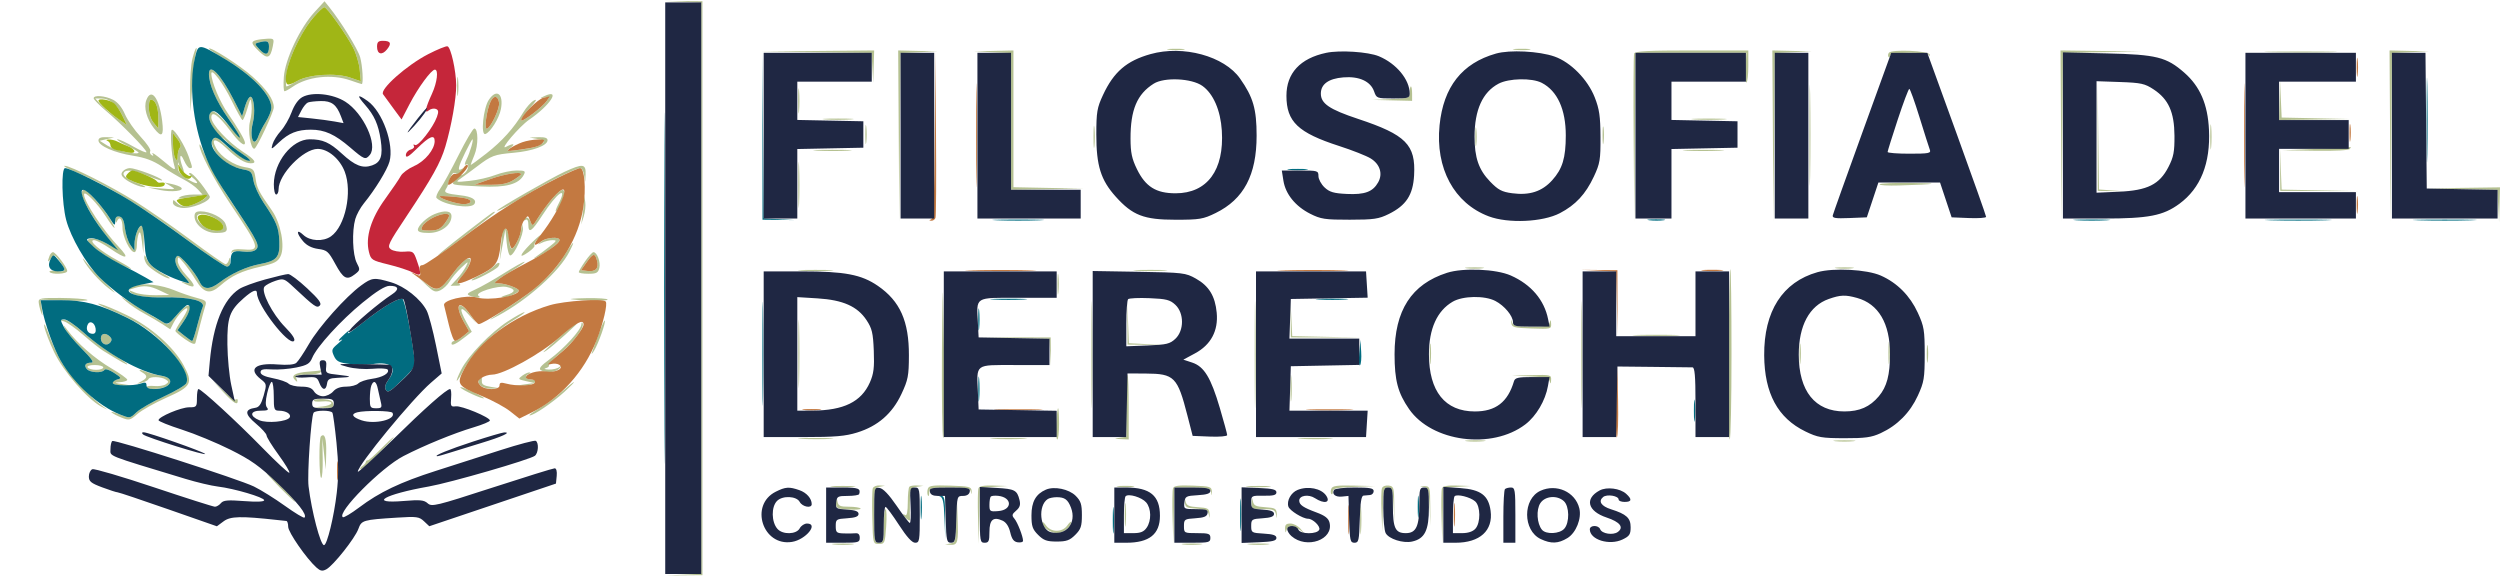 <svg xmlns="http://www.w3.org/2000/svg" width="1041" height="240" viewBox="0 0 1041 240" version="1.1"><path d="M 284.250 0.730 L 292 1.081 292 119.998 L 292 238.916 284.750 239.271 L 277.500 239.626 285 239.563 L 292.500 239.500 292.500 120 L 292.500 0.500 284.500 0.439 L 276.500 0.379 284.250 0.730 M 130.993 5.008 C 124.921 11.584, 118.723 24.678, 118.190 32.054 C 117.953 35.324, 118.082 38, 118.475 38 C 118.869 38, 120.386 37.169, 121.846 36.153 C 128.045 31.839, 138.147 30.729, 146 33.500 C 148.338 34.325, 150.420 35, 150.626 35 C 151.397 35, 150.951 27.363, 149.974 23.848 C 149.044 20.499, 141.970 9.018, 137.135 3.012 L 135.132 0.524 130.993 5.008 M 130.513 7.250 C 125.466 13.138, 120.076 24.473, 119.338 30.750 C 118.999 33.637, 118.983 36, 119.304 36 C 119.624 36, 121.530 35.030, 123.541 33.844 C 128.408 30.972, 139.772 30.199, 145.870 32.325 L 150.240 33.849 149.777 29.032 C 149.523 26.383, 148.297 22.255, 147.054 19.858 C 144.091 14.146, 136.139 3, 135.027 3 C 134.548 3, 132.516 4.912, 130.513 7.250 M 106.750 16.689 C 104.318 17.325, 104.543 18.188, 108.007 21.506 C 111.385 24.743, 112.601 24.247, 113.606 19.219 C 114.215 16.174, 114.095 16.006, 111.375 16.116 C 109.794 16.180, 107.713 16.438, 106.750 16.689 M 107.661 17.707 C 105.941 18.150, 105.967 18.336, 108.056 20.560 C 110.637 23.306, 112 22.920, 112 19.441 C 112 17.038, 111.315 16.764, 107.661 17.707 M 80.119 24.443 C 79.503 26.886, 79.073 32.849, 79.162 37.693 L 79.325 46.500 80.062 35.500 C 80.468 29.450, 81.122 23.488, 81.517 22.250 C 81.911 21.012, 82.009 20, 81.735 20 C 81.461 20, 80.734 21.999, 80.119 24.443 M 87 20.301 C 87 20.540, 89.989 22.483, 93.641 24.618 C 105.066 31.296, 113 39.604, 113 44.888 C 113 46.071, 111.941 48.718, 110.646 50.770 C 109.351 52.821, 107.971 55.513, 107.579 56.750 C 105.868 62.145, 103.763 57.091, 105.272 51.210 C 106.336 47.061, 105.843 40.767, 104.417 40.300 C 103.821 40.104, 102.764 41.845, 102.068 44.168 L 100.802 48.393 97.151 41.242 C 91.899 30.955, 87 25.936, 87 30.841 C 87 35.032, 90.017 42.165, 94.368 48.262 C 100.357 56.656, 100.269 57.958, 94.176 51.076 C 91.206 47.720, 88.921 45.931, 88.187 46.385 C 86.490 47.433, 86.728 50.037, 88.839 53.500 C 90.456 56.151, 90.493 56.630, 89.157 57.616 C 87.857 58.576, 87.833 59.183, 88.982 61.957 C 90.558 65.761, 96.015 69.597, 101.179 70.531 C 104.522 71.135, 104.918 71.555, 105.523 75.138 C 105.890 77.306, 107.768 81.425, 109.697 84.290 C 115.155 92.397, 116.107 94.735, 116.311 100.528 C 116.543 107.158, 115.296 108.616, 108.250 109.953 C 102.622 111.020, 96.337 113.890, 91.406 117.644 C 87.332 120.745, 84.620 120.657, 83.125 117.375 C 81.345 113.468, 74.908 105.939, 73.888 106.569 C 72.104 107.672, 73.077 111.018, 76.226 114.604 C 79.372 118.187, 79.390 118.262, 76.976 117.649 C 75.026 117.154, 75.138 117.318, 77.500 118.422 C 81.671 120.372, 81.681 119.002, 77.527 114.597 C 75.587 112.541, 74.002 109.877, 74.005 108.679 C 74.010 106.657, 74.191 106.717, 76.520 109.500 C 77.900 111.150, 80.162 114.364, 81.546 116.642 C 84.878 122.125, 87.427 122.710, 91.687 118.970 C 96.452 114.787, 100.513 112.870, 108.500 111.036 C 114.416 109.678, 115.708 108.997, 116.843 106.635 C 118.750 102.665, 116.908 92.900, 113.270 87.697 C 107.669 79.686, 107.043 78.468, 106.431 74.387 C 105.849 70.505, 105.555 70.184, 102.074 69.628 C 97.484 68.894, 92.054 65.351, 90.052 61.784 C 87.587 57.393, 89.754 57.347, 94.271 61.696 C 98.808 66.063, 101.931 68, 104.434 68 C 107.203 68, 106.119 66.414, 101.153 63.196 C 94.979 59.195, 88 51.656, 88 48.987 C 88 45.853, 90.906 47.870, 95.875 54.451 C 99.510 59.265, 102 61.298, 102 59.450 C 102 58.307, 98.835 52.854, 94.971 47.338 C 91.536 42.434, 88 33.966, 88 30.644 C 88 28.117, 92.959 34.738, 96.488 41.975 C 98.640 46.389, 100.667 50, 100.993 50 C 101.319 50, 102.217 47.862, 102.989 45.250 C 104.362 40.603, 104.400 40.569, 104.756 43.703 C 104.956 45.465, 104.653 48.597, 104.083 50.663 C 103.087 54.270, 104.357 62.111, 105.908 61.932 C 106.881 61.820, 114.010 46.648, 114.005 44.700 C 113.996 41.420, 111.137 37.292, 105.115 31.864 C 100.043 27.293, 87 18.967, 87 20.301 M 486.768 20.725 C 488.565 20.947, 491.265 20.943, 492.768 20.715 C 494.271 20.486, 492.800 20.304, 489.500 20.310 C 486.200 20.315, 484.971 20.502, 486.768 20.725 M 630.768 20.725 C 632.565 20.947, 635.265 20.943, 636.768 20.715 C 638.271 20.486, 636.800 20.304, 633.500 20.310 C 630.200 20.315, 628.971 20.502, 630.768 20.725 M 339.703 21.749 L 362.906 22.037 363.260 28.268 L 363.615 34.500 363.807 27.750 L 364 21 340.250 21.231 L 316.500 21.461 339.703 21.749 M 374.237 56.750 L 374.474 92.500 374.750 57.292 L 375.025 22.084 382.763 21.743 L 390.500 21.402 382.250 21.201 L 374 21 374.237 56.750 M 413.250 21.743 L 421 22.084 421 50.542 L 421 79 436.250 78.779 L 451.500 78.558 436.750 78.252 L 422 77.947 422 49.473 L 422 21 413.750 21.201 L 405.500 21.402 413.250 21.743 M 680.455 22.256 C 680.190 22.947, 680.098 39.035, 680.250 58.006 L 680.527 92.500 680.764 57.250 L 681 22 704.085 22 L 727.171 22 726.835 28.408 C 726.651 31.932, 726.837 34.605, 727.250 34.349 C 727.663 34.092, 728 30.984, 728 27.441 L 728 21 704.469 21 C 686.505 21, 680.823 21.297, 680.455 22.256 M 738.237 56.750 L 738.474 92.500 738.750 57.292 L 739.025 22.084 746.763 21.743 L 754.500 21.402 746.250 21.201 L 738 21 738.237 56.750 M 786.483 22.027 C 786.107 22.636, 786.070 23.403, 786.400 23.733 C 786.730 24.063, 787 23.808, 787 23.167 C 787 21.679, 802.607 21.543, 803.342 23.025 C 803.621 23.589, 803.735 23.476, 803.595 22.775 C 803.259 21.103, 787.481 20.413, 786.483 22.027 M 858.237 56.750 L 858.474 92.500 858.750 57.275 L 859.026 22.049 875.263 21.748 L 891.500 21.447 874.750 21.223 L 858 21 858.237 56.750 M 945.750 21.747 C 952.487 21.920, 963.513 21.920, 970.250 21.747 C 976.987 21.574, 971.475 21.432, 958 21.432 C 944.525 21.432, 939.013 21.574, 945.750 21.747 M 995.237 56.750 L 995.474 92.500 995.750 57.292 L 996.025 22.084 1003.763 21.743 L 1011.500 21.402 1003.250 21.201 L 995 21 995.237 56.750 M 753.449 56.500 C 753.449 75.200, 753.584 82.709, 753.749 73.186 C 753.913 63.663, 753.913 48.363, 753.748 39.186 C 753.583 30.009, 753.449 37.800, 753.449 56.500 M 190.320 36 C 190.320 39.575, 190.502 41.038, 190.723 39.250 C 190.945 37.462, 190.945 34.538, 190.723 32.750 C 190.502 30.962, 190.320 32.425, 190.320 36 M 332.349 42 C 332.349 46.675, 332.522 48.587, 332.732 46.250 C 332.943 43.912, 332.943 40.087, 332.732 37.750 C 332.522 35.412, 332.349 37.325, 332.349 42 M 873.471 56.749 L 873.500 79.500 879 79.575 L 884.500 79.649 879.269 79.275 L 874.037 78.901 873.740 56.450 L 873.442 33.999 873.471 56.749 M 949.201 41.750 L 949 50 963.750 49.780 L 978.500 49.559 964.292 49.253 L 950.083 48.946 949.743 41.223 L 949.402 33.500 949.201 41.750 M 587 38.458 C 587 40.828, 586.722 40.928, 579.250 41.257 L 571.500 41.598 579.750 41.799 L 588 42 588 39 C 588 37.350, 587.775 36, 587.500 36 C 587.225 36, 587 37.106, 587 38.458 M 60.938 41.663 C 59.764 44.751, 61.061 49.537, 64.130 53.438 C 67.360 57.544, 68.315 56.674, 67.524 50.347 C 66.325 40.751, 62.968 36.324, 60.938 41.663 M 203.509 41.627 C 201.222 45.118, 200.093 56.466, 202.099 55.807 C 204.199 55.116, 207.866 49.231, 208.586 45.396 C 209.785 39.001, 206.720 36.725, 203.509 41.627 M 226.500 40.091 C 224.631 40.979, 224.646 41.013, 226.739 40.617 C 228.754 40.235, 228.846 40.382, 227.659 42.077 C 225.802 44.727, 217 51.311, 217 50.049 C 217 49.475, 218.688 47.132, 220.750 44.842 C 223.295 42.015, 223.806 41.046, 222.339 41.826 C 221.151 42.458, 219.163 44.668, 217.922 46.737 C 213.939 53.379, 209.206 58.656, 202.522 63.908 C 198.935 66.727, 196 68.856, 196 68.639 C 196 68.422, 196.700 66.570, 197.555 64.524 C 199.207 60.568, 199.172 53.500, 197.500 53.500 C 196.950 53.500, 194.024 58.450, 190.998 64.500 C 187.973 70.550, 184.498 76.901, 183.278 78.613 C 182.058 80.325, 181.383 82.052, 181.780 82.451 C 184.717 85.408, 196.145 87.192, 197.554 84.913 C 198.629 83.173, 196.574 81.880, 191.871 81.339 C 185.737 80.632, 184.743 80.219, 185.671 78.757 C 186.110 78.066, 186.498 77.275, 186.534 77 C 186.772 75.154, 188.265 72, 188.901 72 C 190.626 72, 190.912 73.439, 189.498 75.002 C 187.648 77.046, 187.574 77.028, 200.206 77.654 C 210.664 78.172, 215.996 76.744, 218.070 72.870 C 218.970 71.188, 218.668 71, 215.072 71 C 212.873 71, 208.920 71.836, 206.287 72.858 C 203.654 73.880, 198.800 74.991, 195.500 75.328 C 189.605 75.928, 189.543 75.909, 191.975 74.219 C 193.336 73.274, 196.317 71.084, 198.599 69.352 C 204.666 64.751, 205.763 64.339, 213.891 63.617 C 221.836 62.911, 228 60.625, 228 58.386 C 228 57.428, 226.843 57.041, 224.250 57.132 L 220.500 57.263 223.913 57.882 C 226.658 58.379, 227.049 58.721, 225.913 59.628 C 224.116 61.062, 221.745 61.713, 215.500 62.488 C 210.875 63.062, 210.650 62.995, 212.500 61.586 C 214.871 59.782, 213.773 59.516, 210.712 61.154 C 207.643 62.797, 216.335 52.586, 220.339 49.846 C 229.271 43.733, 233.745 36.649, 226.500 40.091 M 39 40.918 C 39 41.423, 41.311 43.785, 44.136 46.168 C 50.409 51.459, 60.950 62.195, 60.979 63.323 C 60.991 63.776, 58.583 62.764, 55.628 61.073 C 52.674 59.383, 49.660 58, 48.932 58 C 48.203 58, 49.969 59.177, 52.855 60.615 C 55.742 62.053, 57.928 63.405, 57.715 63.618 C 56.750 64.583, 47.781 62.539, 44.803 60.675 L 41.500 58.608 44.500 57.922 L 47.500 57.237 44.250 57.118 C 41.994 57.036, 41 57.453, 41 58.480 C 41 60.705, 47.645 63.642, 55.398 64.844 C 60.391 65.618, 63.720 66.859, 67.450 69.335 C 70.284 71.217, 74.380 73.664, 76.551 74.772 C 78.723 75.880, 81.357 77.735, 82.405 78.894 L 84.310 81 80.405 81.015 C 78.257 81.024, 75.825 81.473, 75 82.014 C 73.501 82.996, 73.837 82.976, 83 81.525 C 87.050 80.884, 86.788 82.254, 82.466 84.315 C 78.060 86.416, 75.590 86.448, 73.571 84.429 C 72.182 83.040, 72 83.034, 72 84.383 C 72 85.314, 73.267 86.145, 75.250 86.514 C 79.350 87.278, 88.454 83.574, 87.269 81.626 C 84.382 76.879, 80.285 72.039, 79.139 72.021 C 78.352 72.009, 78.774 72.807, 80.139 73.914 C 83.686 76.789, 82.030 77.104, 77.750 74.368 C 75.187 72.730, 74.020 71.263, 74.063 69.735 L 74.127 67.500 75.031 69.750 C 76.290 72.882, 77.174 72.587, 75.975 69.435 C 74.451 65.426, 74.982 63.086, 76.584 66.750 C 77.366 68.537, 78.454 70, 79.003 70 C 80.269 70, 80.270 70.018, 78.585 65.242 C 76.938 60.572, 72.888 54.030, 71.634 54.012 C 70.666 53.999, 71.369 65.115, 72.582 68.994 C 73.275 71.214, 72.767 70.993, 67.976 66.994 C 65.015 64.522, 62.978 63.132, 63.450 63.905 C 64.040 64.868, 63.942 65.082, 63.138 64.585 C 62.494 64.187, 62.240 63.420, 62.574 62.881 C 62.907 62.341, 61.100 59.676, 58.558 56.959 C 56.016 54.241, 53.078 50.014, 52.028 47.566 C 50.816 44.739, 49.021 42.545, 47.109 41.557 C 43.804 39.847, 39 39.469, 39 40.918 M 204.253 42.344 C 202.515 46.159, 201.504 54.425, 202.879 53.575 C 204.770 52.406, 208.142 45.003, 207.809 42.752 C 207.367 39.754, 205.529 39.543, 204.253 42.344 M 42.076 43.606 C 43.409 45.040, 46.367 47.505, 48.649 49.085 L 52.798 51.957 50.905 48.039 C 48.712 43.500, 45.586 41, 42.103 41 L 39.651 41 42.076 43.606 M 62 44.921 C 62 47.290, 62.759 49.689, 63.967 51.139 L 65.933 53.500 65.953 50 C 65.980 45.221, 65.075 42.243, 63.401 41.601 C 62.349 41.197, 62 42.023, 62 44.921 M 343.750 49.737 C 346.637 49.939, 351.363 49.939, 354.250 49.737 C 357.137 49.535, 354.775 49.370, 349 49.370 C 343.225 49.370, 340.863 49.535, 343.750 49.737 M 705.789 49.741 C 709.248 49.937, 714.648 49.936, 717.789 49.738 C 720.930 49.540, 718.100 49.380, 711.500 49.382 C 704.900 49.384, 702.330 49.546, 705.789 49.741 M 920.349 57 C 920.349 61.675, 920.522 63.587, 920.732 61.250 C 920.943 58.912, 920.943 55.087, 920.732 52.750 C 920.522 50.412, 920.349 52.325, 920.349 57 M 360.320 56 C 360.320 59.575, 360.502 61.038, 360.723 59.250 C 360.945 57.462, 360.945 54.538, 360.723 52.750 C 360.502 50.962, 360.320 52.425, 360.320 56 M 455.336 57 C 455.336 61.125, 455.513 62.813, 455.728 60.750 C 455.944 58.688, 455.944 55.313, 455.728 53.250 C 455.513 51.188, 455.336 52.875, 455.336 57 M 614.320 57 C 614.320 60.575, 614.502 62.038, 614.723 60.250 C 614.945 58.462, 614.945 55.538, 614.723 53.750 C 614.502 51.962, 614.320 53.425, 614.320 57 M 667.310 56.500 C 667.315 59.800, 667.502 61.029, 667.725 59.232 C 667.947 57.435, 667.943 54.735, 667.715 53.232 C 667.486 51.729, 667.304 53.200, 667.310 56.500 M 72.038 60 C 72.034 62.475, 72.467 65.175, 73 66 C 73.765 67.184, 73.973 66.964, 73.985 64.950 C 73.993 63.548, 74.426 61.973, 74.946 61.450 C 75.541 60.852, 75.179 59.573, 73.968 58 L 72.044 55.500 72.038 60 M 91.528 58.046 C 92.817 60.131, 102.220 67, 103.786 67 C 104.669 67, 103.391 65.718, 100.946 64.151 C 98.501 62.585, 95.643 60.335, 94.595 59.151 C 92.661 56.967, 90.346 56.132, 91.528 58.046 M 193.708 63.522 C 190.745 69.564, 190.328 71.522, 192.250 70.367 C 193.099 69.857, 193.060 70.158, 192.128 71.308 C 190.571 73.227, 191.964 73.636, 193.800 71.800 C 195.295 70.305, 195.391 67.640, 193.917 68.551 C 193.322 68.919, 193.484 67.933, 194.277 66.360 C 195.706 63.527, 197.326 58, 196.727 58 C 196.556 58, 195.198 60.485, 193.708 63.522 M 83.068 60.270 C 82.843 62.821, 88.880 74.441, 95.769 84.716 C 108.567 103.806, 108.743 104.472, 100.803 103.832 C 98.049 103.610, 96.594 103.923, 96.416 104.775 C 96.270 105.476, 96.363 105.635, 96.624 105.127 C 96.885 104.619, 98.872 104.441, 101.040 104.732 C 103.438 105.054, 105.561 104.779, 106.464 104.030 C 108.345 102.469, 107.382 100.500, 97.708 86.136 C 91.539 76.975, 87.968 70.581, 84.226 62 C 83.626 60.625, 83.105 59.846, 83.068 60.270 M 964.500 62 L 950.500 62.586 964.191 62.793 C 972.471 62.918, 978.126 62.605, 978.500 62 C 978.840 61.450, 978.979 61.093, 978.809 61.207 C 978.639 61.321, 972.200 61.678, 964.500 62 M 332.402 77 C 332.402 85.525, 332.556 89.013, 332.743 84.750 C 332.931 80.487, 332.931 73.513, 332.743 69.250 C 332.556 64.987, 332.402 68.475, 332.402 77 M 340.292 62.742 C 344.027 62.935, 349.877 62.934, 353.292 62.739 C 356.706 62.545, 353.650 62.387, 346.500 62.389 C 339.350 62.390, 336.556 62.550, 340.292 62.742 M 702.206 62.741 C 705.895 62.932, 712.195 62.934, 716.206 62.743 C 720.218 62.553, 717.200 62.396, 709.500 62.395 C 701.800 62.393, 698.518 62.549, 702.206 62.741 M 949.434 70.500 L 949.500 79.500 965.751 79.538 L 982.002 79.577 966.040 79.264 L 950.077 78.951 949.723 70.225 L 949.369 61.500 949.434 70.500 M 31 71.385 C 44.704 77.116, 59.256 85.998, 79.218 100.816 C 86.764 106.417, 93.626 111, 94.468 111 C 95.424 111, 95.956 110.154, 95.884 108.750 C 95.797 107.057, 95.655 106.933, 95.311 108.250 C 95.059 109.212, 94.435 110, 93.923 110 C 93.411 110, 86.925 105.486, 79.508 99.970 C 72.091 94.453, 61.630 87.184, 56.261 83.817 C 46.052 77.415, 29.261 68.970, 26.884 69.042 C 26.123 69.066, 27.975 70.120, 31 71.385 M 235 71.576 C 229.181 74.281, 207 87.033, 207 87.674 C 207 88.240, 212.499 85.286, 219.907 80.742 C 227.406 76.142, 239.843 70, 241.658 70 C 242.327 70, 243.055 71.463, 243.277 73.250 C 243.674 76.450, 243.682 76.442, 243.840 72.750 C 244.037 68.132, 242.771 67.964, 235 71.576 M 51.126 71.348 C 50.277 72.371, 50.430 73.079, 51.755 74.279 C 53.665 76.007, 58.435 78.041, 60.315 77.930 C 60.967 77.891, 59.747 77.217, 57.605 76.432 C 52.981 74.737, 50.816 73.107, 51.570 71.887 C 52.489 70.399, 55.751 70.883, 62.041 73.438 C 65.341 74.780, 67.799 75.484, 67.502 75.003 C 66.794 73.857, 56.450 70, 54.085 70 C 53.073 70, 51.741 70.607, 51.126 71.348 M 204 74.605 L 197.500 76.929 204 76.961 C 208.762 76.984, 211.369 76.463, 213.750 75.011 C 215.537 73.921, 217 72.798, 217 72.515 C 217 71.326, 210.042 72.445, 204 74.605 M 71 77.477 C 73.366 78.891, 73.179 78.947, 67.500 78.514 L 61.500 78.057 66.454 79.086 C 71.544 80.143, 76.989 79.527, 75.395 78.074 C 74.903 77.625, 73.150 76.971, 71.500 76.621 L 68.500 75.984 71 77.477 M 782.651 76.750 C 782.394 77.162, 786.080 77.379, 790.842 77.232 C 806.821 76.737, 808.594 76.362, 795.809 76.180 C 788.829 76.081, 782.908 76.338, 782.651 76.750 M 1025.205 78.748 L 1039.910 79.053 1040.259 85.776 L 1040.608 92.500 1040.804 85.250 L 1041 78 1025.750 78.221 L 1010.500 78.442 1025.205 78.748 M 34.003 80.750 C 34.006 82.904, 39.998 93.014, 44.671 98.750 C 48.580 103.548, 48.482 103.807, 43.799 101.044 C 40.240 98.944, 35.933 98.662, 36.668 100.577 C 37.249 102.093, 44.346 107.147, 49.710 109.866 C 56.596 113.356, 56.036 112.243, 49 108.453 C 41.737 104.541, 36.451 100, 39.161 100 C 40.049 100, 43.065 101.575, 45.864 103.500 C 52.746 108.234, 54.276 107.909, 49.396 102.750 C 42.899 95.882, 35 83.934, 35 80.975 C 35 79.007, 40.546 84.618, 44.145 90.226 C 47.843 95.989, 49.072 96.608, 45.748 91.033 C 42.987 86.403, 36.350 79, 34.960 79 C 34.432 79, 34.001 79.787, 34.003 80.750 M 230.070 82.573 C 228.345 84.538, 225.756 88.010, 224.318 90.288 C 221.813 94.257, 221.668 94.335, 220.860 92.151 C 220.164 90.270, 218 89.867, 218 91.618 C 218 91.893, 218.450 91.840, 219 91.500 C 219.567 91.149, 220 91.990, 220 93.441 C 220 97.414, 221.380 96.528, 225.774 89.733 C 231.976 80.143, 236.730 76.820, 232.474 85.050 C 231.635 86.672, 231.174 88, 231.449 88 C 232.255 88, 235 82.241, 235 80.550 C 235 78.088, 233.449 78.725, 230.070 82.573 M 183 81.775 C 183 82.641, 190.290 85, 192.968 85 C 196.493 85, 197.051 83.260, 193.750 82.563 C 190.753 81.930, 183 81.361, 183 81.775 M 243.150 84.125 C 243.067 85.569, 242.777 88.269, 242.503 90.125 L 242.007 93.500 243.060 90.144 C 243.639 88.298, 243.929 85.598, 243.706 84.144 L 243.300 81.500 243.150 84.125 M 81 90.045 C 81 93.563, 85.396 97, 89.896 97 C 94.470 97, 95.105 96.399, 93.898 93.206 C 92.955 90.708, 87.563 88, 83.532 88 C 81.648 88, 81 88.523, 81 90.045 M 181.001 89.123 C 177.806 90.397, 174 93.959, 174 95.674 C 174 96.581, 175.437 97, 178.545 97 C 183.616 97, 188 93.775, 188 90.045 C 188 87.759, 185.310 87.405, 181.001 89.123 M 195 96.113 C 185.854 103.119, 179.283 108.642, 184 105.360 C 189.293 101.676, 206 88.845, 206 88.463 C 206 87.696, 205.873 87.785, 195 96.113 M 82 90.326 C 82 92.732, 86.501 96, 89.814 96 C 94.046 96, 94.015 93.590, 89.750 90.989 C 86.027 88.719, 82 88.375, 82 90.326 M 180.207 90.668 C 178.396 91.561, 176.468 93.126, 175.922 94.146 C 175.033 95.806, 175.343 96, 178.892 96 C 181.982 96, 183.311 95.420, 184.927 93.365 C 186.067 91.916, 187 90.341, 187 89.865 C 187 88.512, 183.819 88.888, 180.207 90.668 M 48.079 91.677 C 48.124 92.727, 48.372 92.970, 48.662 92.250 C 49.687 89.711, 51 91.113, 51.004 94.750 C 51.008 98.561, 54.137 105, 55.985 105 C 56.543 105, 57 103.687, 57 102.082 C 57 100.477, 57.337 98.339, 57.750 97.332 C 58.284 96.029, 58.671 96.943, 59.093 100.500 L 59.686 105.500 59.843 99.750 C 59.935 96.389, 59.574 94, 58.975 94 C 57.662 94, 56 98.351, 56 101.788 L 56 104.445 54.268 101.973 C 53.316 100.613, 52.303 97.480, 52.018 95.011 C 51.646 91.789, 51.006 90.428, 49.750 90.188 C 48.582 89.965, 48.026 90.459, 48.079 91.677 M 217.136 94.849 C 216.948 98.094, 213.976 104.103, 212.890 103.432 C 212.401 103.130, 212 101.360, 212 99.500 C 212 96.563, 210.580 94.086, 209.511 95.156 C 209.315 95.352, 208.917 98.434, 208.627 102.006 L 208.099 108.500 209.274 102 L 210.449 95.500 210.974 101 C 211.263 104.025, 211.950 106.446, 212.500 106.380 C 214.196 106.176, 218.193 97.347, 217.719 94.851 L 217.272 92.500 217.136 94.849 M 220.703 101.792 C 216.209 106.395, 215.898 107.921, 220.058 104.959 C 221.739 103.762, 222.863 102.530, 222.555 102.222 C 222.248 101.914, 222.741 100.838, 223.653 99.831 C 226.710 96.453, 224.448 97.957, 220.703 101.792 M 225.441 100.555 C 223.566 102.057, 223.574 102.074, 225.684 101.055 C 226.886 100.475, 228.860 100, 230.072 100 C 232.021 100, 231.867 100.318, 228.743 102.750 C 226.800 104.263, 224.376 106.072, 223.355 106.770 C 221.788 107.844, 221.888 107.863, 224 106.895 C 227.570 105.259, 233 101.068, 233 99.949 C 233 98.422, 227.559 98.858, 225.441 100.555 M 234.633 106.916 C 230.359 113.840, 223.527 120.248, 213.431 126.800 C 202.993 133.575, 201.870 134.448, 207.500 131.411 C 219.901 124.721, 232.900 113.036, 237.101 104.802 C 239.974 99.170, 238.785 100.188, 234.633 106.916 M 20.607 106.582 C 19.626 109.139, 19.905 109.513, 21.336 107.556 C 22.593 105.837, 22.798 105.908, 24.836 108.769 C 27.731 112.835, 27.590 113.288, 23.570 112.818 C 21.684 112.598, 20.360 112.774, 20.629 113.209 C 21.403 114.462, 28 114.135, 28 112.844 C 28 111.371, 23.173 105, 22.056 105 C 21.593 105, 20.941 105.712, 20.607 106.582 M 243.636 108.804 C 242.186 110.896, 241 112.921, 241 113.304 C 241 113.687, 242.791 114, 244.981 114 C 248.352 114, 249.054 113.631, 249.566 111.593 C 250.177 109.157, 248.623 105, 247.101 105 C 246.645 105, 245.086 106.712, 243.636 108.804 M 60.063 107.059 C 60.029 107.916, 60.563 109.340, 61.250 110.222 C 62.701 112.084, 69.033 116.009, 70.500 115.956 C 71.050 115.936, 70.150 115.207, 68.500 114.335 C 64.464 112.202, 61.933 109.912, 60.945 107.500 C 60.369 106.091, 60.108 105.961, 60.063 107.059 M 244.229 109.267 L 241.959 112.500 244.601 112.828 C 248.029 113.254, 249.413 111.783, 248.608 108.573 C 247.767 105.223, 246.983 105.347, 244.229 109.267 M 34.594 108 C 36.241 111.331, 41.332 117.088, 45.297 120.103 C 48.861 122.813, 48.653 122.478, 43.933 117.900 C 40.871 114.930, 37.350 111.150, 36.108 109.500 C 34.867 107.850, 34.186 107.175, 34.594 108 M 193.833 108.066 C 192.916 108.583, 190.509 111.263, 188.485 114.021 C 183.356 121.007, 181.914 121.597, 177.822 118.383 L 174.500 115.773 177.745 118.868 C 180.532 121.526, 181.319 121.812, 183.329 120.896 C 184.616 120.309, 186.382 118.630, 187.254 117.165 C 188.125 115.699, 190.283 113.150, 192.048 111.500 C 195.097 108.651, 195.196 108.626, 194.007 111 C 193.319 112.375, 191.601 114.737, 190.191 116.250 L 187.626 119 190.063 118.985 C 191.726 118.974, 192.088 118.708, 191.203 118.146 C 190.172 117.493, 190.237 117.048, 191.519 115.985 C 193.469 114.366, 196.242 109.203, 195.811 107.994 C 195.640 107.516, 194.750 107.548, 193.833 108.066 M 205.631 110.855 C 204.701 111.883, 202.149 113.531, 199.960 114.518 C 197.771 115.505, 196.164 116.498, 196.390 116.724 C 196.975 117.308, 206.723 112.258, 207.529 110.952 C 208.731 109.009, 207.365 108.939, 205.631 110.855 M 209.819 113.799 C 205.639 116.438, 200.323 119.453, 198.004 120.498 C 194.506 122.076, 194.104 122.524, 195.644 123.129 C 198.289 124.170, 200.872 124.206, 199.257 123.180 C 197.240 121.899, 207.379 118.705, 210.964 119.492 C 214.909 120.358, 214.824 121.705, 210.750 122.881 C 208.963 123.397, 208.266 123.860, 209.203 123.910 C 211.285 124.020, 216 121.958, 216 120.937 C 216 119.991, 210.341 118, 207.651 118 C 204.986 118, 206.044 117.007, 213.441 112.566 C 216.709 110.605, 218.940 109, 218.400 109 C 217.860 109, 213.999 111.159, 209.819 113.799 M 610.750 111.723 C 612.538 111.945, 615.462 111.945, 617.250 111.723 C 619.038 111.502, 617.575 111.320, 614 111.320 C 610.425 111.320, 608.962 111.502, 610.750 111.723 M 764.750 111.723 C 766.538 111.945, 769.462 111.945, 771.250 111.723 C 773.038 111.502, 771.575 111.320, 768 111.320 C 764.425 111.320, 762.962 111.502, 764.750 111.723 M 333.789 112.741 C 337.248 112.937, 342.648 112.936, 345.789 112.738 C 348.930 112.540, 346.100 112.380, 339.500 112.382 C 332.900 112.384, 330.330 112.546, 333.789 112.741 M 392.217 146.691 C 392.098 166.046, 392.337 182.091, 392.750 182.347 C 393.433 182.770, 393.416 155.595, 392.713 124 C 392.560 117.125, 392.337 127.336, 392.217 146.691 M 440.328 118.500 C 440.333 122.350, 440.513 123.802, 440.730 121.728 C 440.946 119.653, 440.943 116.503, 440.722 114.728 C 440.501 112.952, 440.324 114.650, 440.328 118.500 M 454.451 147.500 C 454.451 167.300, 454.585 175.542, 454.748 165.815 C 454.912 156.088, 454.912 139.888, 454.749 129.815 C 454.586 119.742, 454.452 127.700, 454.451 147.500 M 473.250 112.739 C 476.413 112.937, 481.587 112.937, 484.750 112.739 C 487.913 112.541, 485.325 112.378, 479 112.378 C 472.675 112.378, 470.087 112.541, 473.250 112.739 M 522.451 147.500 C 522.451 167.300, 522.585 175.542, 522.748 165.815 C 522.912 156.088, 522.912 139.888, 522.749 129.815 C 522.586 119.742, 522.452 127.700, 522.451 147.500 M 658.451 147.500 C 658.451 167.300, 658.585 175.542, 658.748 165.815 C 658.912 156.088, 658.912 139.888, 658.749 129.815 C 658.586 119.742, 658.452 127.700, 658.451 147.500 M 719.775 147.500 C 719.624 167.026, 719.837 183.001, 720.250 183 C 720.663 183, 721 167.025, 721 147.500 C 721 127.975, 720.786 112, 720.525 112 C 720.263 112, 719.926 127.975, 719.775 147.500 M 56.191 118.841 C 54.921 119.203, 53.847 119.950, 53.803 120.500 C 53.619 122.833, 58.709 124.026, 68 123.828 C 79.018 123.593, 85.582 125.203, 84.402 127.850 C 83.997 128.758, 82.954 132.310, 82.083 135.745 C 81.212 139.179, 80.275 141.990, 80 141.990 C 79.725 141.990, 78.250 140.980, 76.722 139.745 L 73.944 137.500 76.472 133.803 C 81.291 126.755, 79.198 124.614, 73.732 131 C 71.849 133.200, 70.044 135, 69.721 135 C 69.046 135, 60.615 130.043, 54 125.756 C 49.713 122.979, 49.642 122.965, 52.500 125.477 C 54.150 126.927, 57.525 129.195, 60 130.518 C 62.475 131.840, 65.937 133.868, 67.692 135.023 L 70.885 137.123 72.340 134.309 C 73.983 131.132, 78 127.155, 78 128.705 C 78 129.264, 76.875 131.379, 75.500 133.405 C 74.125 135.431, 73.017 137.406, 73.038 137.794 C 73.059 138.182, 74.871 139.742, 77.065 141.260 C 79.775 143.135, 81.160 143.616, 81.381 142.760 C 81.560 142.067, 82.402 138.800, 83.252 135.500 C 84.102 132.200, 85.113 128.517, 85.498 127.315 C 86.117 125.386, 85.690 125, 81.850 124.017 C 79.457 123.405, 75.297 121.985, 72.605 120.862 C 67.369 118.678, 59.960 117.765, 56.191 118.841 M 56 119.959 L 53.500 120.719 56.315 121.860 C 57.863 122.487, 61.688 122.964, 64.815 122.919 L 70.500 122.838 66.500 120.945 C 62.259 118.938, 60.043 118.730, 56 119.959 M 16.100 125.750 C 16.155 126.713, 16.595 128.625, 17.078 130 C 17.760 131.941, 17.835 131.635, 17.411 128.634 L 16.866 124.768 27.472 125.161 C 33.305 125.377, 37.273 125.236, 36.289 124.847 C 35.305 124.458, 30.337 124.109, 25.250 124.070 C 17.044 124.008, 16.011 124.198, 16.100 125.750 M 238 124.620 C 243.804 125.364, 253.004 125.443, 253.002 124.750 C 253.001 124.338, 249.063 124.067, 244.250 124.150 C 239.438 124.232, 236.625 124.444, 238 124.620 M 332.429 147.500 C 332.429 160.150, 332.573 165.187, 332.747 158.694 C 332.922 152.200, 332.921 141.850, 332.746 135.694 C 332.571 129.537, 332.428 134.850, 332.429 147.500 M 469.444 134.500 L 469.500 143.500 477 143.576 L 484.500 143.651 477.287 143.283 L 470.074 142.914 469.731 134.207 L 469.388 125.500 469.444 134.500 M 537.432 132.747 L 537.500 140.500 552.251 140.542 L 567.002 140.583 552.543 140.265 L 538.083 139.947 537.724 132.470 L 537.365 124.993 537.432 132.747 M 45.500 128.839 C 56.804 133.620, 62.126 137.001, 68.500 143.451 C 74.722 149.746, 78.703 156.726, 77.644 159.484 C 77.308 160.360, 73.089 162.887, 68.267 165.101 C 63.445 167.314, 58.289 170.281, 56.808 171.694 C 54.119 174.260, 54.111 174.261, 49.808 172.555 C 47.439 171.616, 45.950 171.259, 46.500 171.763 C 47.050 172.267, 48.956 173.254, 50.736 173.955 C 53.752 175.144, 54.196 175.036, 57.248 172.366 C 59.050 170.790, 64.463 167.751, 69.277 165.614 C 79.794 160.945, 80.518 159.559, 76.397 151.989 C 72.304 144.467, 62.820 136.098, 52.908 131.261 C 48.284 129.004, 43.150 126.869, 41.500 126.518 C 39.850 126.166, 41.650 127.211, 45.500 128.839 M 191 128.531 C 191 129.464, 191.973 131.958, 193.161 134.073 L 195.322 137.918 192.911 139.926 C 191.585 141.030, 189.938 141.948, 189.250 141.967 C 188.563 141.985, 188 142.466, 188 143.035 C 188 144.213, 190.027 143.219, 193.976 140.103 L 196.453 138.150 194.226 134.189 C 191.048 128.534, 191.524 126.902, 195.156 131 L 198.258 134.500 195.793 131.055 C 192.966 127.103, 191 126.068, 191 128.531 M 211.405 133.849 C 204.230 138.526, 195.035 148.050, 192.055 153.891 C 190.848 156.258, 190.015 158.349, 190.204 158.538 C 190.393 158.727, 191.782 156.524, 193.291 153.643 C 196.702 147.128, 205.614 138.245, 213.441 133.558 C 216.709 131.601, 218.916 130, 218.346 130 C 217.776 130, 214.653 131.732, 211.405 133.849 M 18.438 135.909 C 18.754 137.784, 20.612 142.641, 22.565 146.702 C 26.420 154.717, 36.372 166.195, 42.154 169.294 C 45.065 170.854, 45.175 170.862, 43 169.356 C 38.301 166.103, 28.362 155.474, 25.580 150.728 C 24.052 148.120, 21.690 142.952, 20.332 139.243 C 18.936 135.433, 18.112 133.983, 18.438 135.909 M 26.728 133.850 C 27.954 134.207, 31.554 136.761, 34.728 139.524 C 37.903 142.287, 41.625 145.239, 43 146.084 C 50.905 150.944, 53 152.112, 53 151.654 C 53 151.374, 50.188 149.452, 46.750 147.383 C 43.313 145.315, 37.836 141.232, 34.580 138.311 C 31.167 135.250, 27.778 133.042, 26.580 133.100 C 24.598 133.195, 24.605 133.230, 26.728 133.850 M 249.379 138.811 C 248.236 141.940, 246.978 145.400, 246.582 146.500 C 246.120 147.784, 246.411 147.605, 247.395 146 C 249.169 143.106, 252.382 134.049, 251.830 133.497 C 251.624 133.291, 250.521 135.683, 249.379 138.811 M 629.318 134.500 C 629.501 136.295, 630.366 136.530, 637.761 136.790 C 645.795 137.074, 645.997 137.024, 645.884 134.790 C 645.798 133.097, 645.649 132.956, 645.311 134.250 C 644.927 135.717, 643.662 136, 637.500 136 C 631.360 136, 630.062 135.711, 629.631 134.250 C 629.229 132.888, 629.160 132.943, 629.318 134.500 M 233.876 139.623 C 226.195 146.398, 224.831 147.760, 227.583 145.904 C 230.431 143.985, 241.538 134, 240.826 134 C 240.510 134, 237.383 136.531, 233.876 139.623 M 242.079 135.109 C 241.967 137.394, 234.844 145.210, 228.893 149.578 C 225.195 152.293, 224.199 153.511, 225.172 154.127 C 227.431 155.560, 231.689 155.087, 233.079 153.250 C 234.206 151.761, 234.194 151.687, 233.002 152.750 C 232.231 153.438, 230.227 153.948, 228.550 153.884 C 226.842 153.819, 226.275 153.566, 227.262 153.308 C 228.231 153.055, 228.807 152.496, 228.540 152.065 C 228.274 151.635, 230.233 149.531, 232.893 147.391 C 238.463 142.911, 243.384 136.530, 242.656 134.732 C 242.344 133.961, 242.128 134.102, 242.079 135.109 M 27.113 136.998 C 27.785 138.372, 30.924 142.084, 34.088 145.248 C 38.050 149.210, 39.294 151, 38.087 151 C 35.621 151, 34.824 152.083, 36.131 153.658 C 37.420 155.210, 42.594 155.466, 43.487 154.021 C 43.841 153.449, 45.512 153.968, 47.509 155.271 C 50.554 157.257, 50.706 157.554, 48.904 158 C 45.018 158.961, 46.541 160.501, 51.500 160.625 L 56.500 160.751 51.500 160.032 C 47.638 159.478, 47.240 159.278, 49.750 159.157 C 51.538 159.071, 53 158.609, 53 158.132 C 53 157.654, 50.009 155.517, 46.353 153.382 C 39.629 149.455, 32.208 142.990, 28.122 137.500 C 26.325 135.085, 26.128 134.987, 27.113 136.998 M 42 140.893 C 42 143.232, 44.483 144.328, 45.903 142.617 C 46.642 141.726, 46.605 141.005, 45.776 140.176 C 43.991 138.391, 42 138.769, 42 140.893 M 681.797 139.745 C 686.361 139.930, 693.561 139.929, 697.797 139.742 C 702.034 139.555, 698.300 139.404, 689.500 139.405 C 680.700 139.406, 677.234 139.559, 681.797 139.745 M 422.203 140.734 L 436.906 141.053 437.274 146.776 L 437.643 152.500 437.571 146.500 L 437.500 140.500 422.500 140.457 L 407.500 140.414 422.203 140.734 M 786.336 147 C 786.336 151.125, 786.513 152.813, 786.728 150.750 C 786.944 148.688, 786.944 145.313, 786.728 143.250 C 786.513 141.188, 786.336 142.875, 786.336 147 M 595.328 147.500 C 595.333 151.350, 595.513 152.802, 595.730 150.728 C 595.946 148.653, 595.943 145.503, 595.722 143.728 C 595.501 141.952, 595.324 143.650, 595.328 147.500 M 749.328 147.500 C 749.333 151.350, 749.513 152.802, 749.730 150.728 C 749.946 148.653, 749.943 145.503, 749.722 143.728 C 749.501 141.952, 749.324 143.650, 749.328 147.500 M 802.310 147.500 C 802.315 150.800, 802.502 152.029, 802.725 150.232 C 802.947 148.435, 802.943 145.735, 802.715 144.232 C 802.486 142.729, 802.304 144.200, 802.310 147.500 M 36.500 153 C 36.840 153.550, 38.441 154, 40.059 154 C 41.677 154, 43 153.550, 43 153 C 43 152.450, 41.398 152, 39.441 152 C 37.323 152, 36.132 152.405, 36.500 153 M 537.355 161.500 C 537.352 166.450, 537.521 168.601, 537.731 166.280 C 537.940 163.959, 537.943 159.909, 537.736 157.280 C 537.530 154.651, 537.358 156.550, 537.355 161.500 M 59.250 155.080 C 61.590 156.443, 61.455 157.460, 58.750 158.852 C 56.541 159.989, 56.546 159.999, 59 159.373 C 60.375 159.022, 61.650 158.345, 61.833 157.868 C 62.284 156.694, 67.139 156.794, 69 158.015 C 70.333 158.891, 70.333 159.115, 69 160.031 C 68.175 160.598, 66.037 160.913, 64.250 160.732 C 62.462 160.550, 61 160.761, 61 161.201 C 61 162.354, 66.787 162.184, 69.066 160.965 C 72.232 159.270, 71.373 157.151, 67.250 156.482 C 65.188 156.147, 62.466 155.451, 61.203 154.936 C 58.185 153.706, 57.036 153.791, 59.250 155.080 M 128.500 154.740 C 122.854 155.169, 120.949 156.354, 122.859 158.250 C 123.869 159.252, 123.986 159.153, 123.452 157.750 C 122.872 156.226, 123.439 156, 127.834 156 C 130.610 156, 133.160 155.550, 133.500 155 C 133.840 154.450, 133.979 154.081, 133.809 154.180 C 133.639 154.279, 131.250 154.531, 128.500 154.740 M 217.441 156.453 C 215.596 157.833, 215.674 157.944, 219 158.692 L 222.500 159.479 218 160.124 L 213.500 160.769 217.922 160.635 C 222.296 160.501, 225.298 158, 221.083 158 C 218.803 158, 218.257 156.467, 220.250 155.662 C 220.938 155.385, 221.024 155.122, 220.441 155.079 C 219.859 155.036, 218.509 155.654, 217.441 156.453 M 469 168.934 L 469 181.867 466.250 182.284 C 463.690 182.671, 463.725 182.711, 466.750 182.850 L 470 183 470 169.500 C 470 162.075, 469.775 156, 469.500 156 C 469.225 156, 469 161.820, 469 168.934 M 637.185 156.742 C 643.412 157.017, 644.954 157.406, 645.319 158.791 C 645.644 160.027, 645.800 159.878, 645.884 158.250 C 645.996 156.074, 645.729 156.007, 637.750 156.201 L 629.500 156.402 637.185 156.742 M 199.473 158.044 C 198.281 159.973, 201.156 162.003, 204.872 161.858 L 208.500 161.716 204.500 161.108 C 201.508 160.653, 200.535 160.059, 200.639 158.750 C 200.797 156.760, 200.411 156.526, 199.473 158.044 M 92.958 163.250 C 97.463 168.050, 99 168.961, 99 166.833 C 99 166.192, 98.690 165.977, 98.311 166.356 C 97.932 166.735, 95.569 165.122, 93.061 162.773 L 88.500 158.500 92.958 163.250 M 234 163.109 C 231.525 165.322, 227.250 168.449, 224.500 170.057 C 221.750 171.665, 219.974 172.985, 220.554 172.991 C 222.228 173.006, 230.089 167.673, 235 163.190 C 237.475 160.930, 239.275 159.083, 239 159.084 C 238.725 159.085, 236.475 160.896, 234 163.109 M 191.711 161.341 C 192.343 162.364, 200.999 166.334, 201.501 165.832 C 201.686 165.648, 199.435 164.363, 196.500 162.976 C 193.565 161.590, 191.410 160.855, 191.711 161.341 M 130.677 166.714 C 130.397 167.166, 131.930 167.369, 134.084 167.163 C 136.378 166.945, 138 167.223, 138 167.835 C 138 168.409, 136.313 169.056, 134.250 169.272 L 130.500 169.664 134.823 169.832 C 138.449 169.973, 139.093 169.717, 138.815 168.250 C 138.585 167.037, 137.363 166.406, 134.835 166.195 C 132.828 166.028, 130.957 166.261, 130.677 166.714 M 439.835 176.502 C 439.651 180.078, 439.837 183.003, 440.250 183.002 C 440.663 183.001, 441 180.075, 441 176.500 C 441 172.925, 440.813 170, 440.585 170 C 440.357 170, 440.020 172.926, 439.835 176.502 M 133.639 181.694 C 132.731 182.603, 132.842 199, 133.757 199 C 134.174 199, 134.450 195.287, 134.372 190.750 L 134.228 182.500 134.942 189 L 135.655 195.500 135.827 188.809 C 135.987 182.627, 135.215 180.118, 133.639 181.694 M 158.553 186.947 C 155.873 189.667, 153.415 191.805, 153.090 191.697 C 152.766 191.589, 152.426 191.900, 152.335 192.388 C 152.245 192.877, 151.583 193.640, 150.864 194.084 C 150.146 194.528, 149.795 195.128, 150.084 195.417 C 150.373 195.707, 153.723 192.806, 157.528 188.972 C 161.333 185.137, 164.217 182, 163.936 182 C 163.655 182, 161.232 184.226, 158.553 186.947 M 333.789 182.741 C 337.248 182.937, 342.648 182.936, 345.789 182.738 C 348.930 182.540, 346.100 182.380, 339.500 182.382 C 332.900 182.384, 330.330 182.546, 333.789 182.741 M 413.750 182.740 C 417.188 182.936, 422.813 182.936, 426.250 182.740 C 429.688 182.545, 426.875 182.385, 420 182.385 C 413.125 182.385, 410.313 182.545, 413.750 182.740 M 541.789 182.741 C 545.248 182.937, 550.648 182.936, 553.789 182.738 C 556.930 182.540, 554.100 182.380, 547.500 182.382 C 540.900 182.384, 538.330 182.546, 541.789 182.741 M 610.728 183.722 C 612.503 183.943, 615.653 183.946, 617.728 183.730 C 619.802 183.513, 618.350 183.333, 614.500 183.328 C 610.650 183.324, 608.952 183.501, 610.728 183.722 M 764.250 183.728 C 766.313 183.944, 769.688 183.944, 771.750 183.728 C 773.813 183.513, 772.125 183.336, 768 183.336 C 763.875 183.336, 762.188 183.513, 764.250 183.728 M 116.500 203 C 119.766 206.300, 122.662 209, 122.937 209 C 123.212 209, 120.766 206.300, 117.500 203 C 114.234 199.700, 111.338 197, 111.063 197 C 110.788 197, 113.234 199.700, 116.500 203 M 346.750 202.732 C 349.087 202.943, 352.913 202.943, 355.250 202.732 C 357.587 202.522, 355.675 202.349, 351 202.349 C 346.325 202.349, 344.413 202.522, 346.750 202.732 M 363.433 203.314 C 363.156 204.037, 363.057 209.550, 363.214 215.564 C 363.500 226.486, 363.503 226.500, 366 226.500 C 368.391 226.500, 368.522 226.183, 369 219.249 C 369.275 215.260, 369.163 211.998, 368.750 211.999 C 368.337 211.999, 368 215.150, 368 219 C 368 225.333, 367.810 226, 366 226 C 364.117 226, 364 225.333, 364 214.570 C 364 203.511, 364.073 203.125, 366.250 202.706 L 368.500 202.272 366.219 202.136 C 364.964 202.061, 363.710 202.591, 363.433 203.314 M 378.667 202.667 C 378.300 203.033, 378 205.985, 378 209.226 C 378 212.899, 377.623 214.885, 377 214.500 C 375.439 213.535, 375.826 214.611, 377.556 216.047 C 378.412 216.757, 379.034 216.925, 378.938 216.419 C 378.842 215.914, 378.816 212.717, 378.882 209.316 C 378.995 203.374, 379.107 203.117, 381.750 202.716 L 384.500 202.300 381.917 202.150 C 380.496 202.067, 379.033 202.300, 378.667 202.667 M 386.389 203.428 C 386.071 204.256, 386.043 205.511, 386.327 206.217 C 386.610 206.923, 386.878 206.488, 386.921 205.250 C 386.996 203.101, 387.378 203, 395.430 203 C 402.634 203, 403.922 203.255, 404.279 204.750 C 404.597 206.082, 404.673 206.022, 404.598 204.500 C 404.509 202.683, 403.698 202.474, 395.734 202.211 C 388.661 201.978, 386.856 202.213, 386.389 203.428 M 407.433 203.314 C 407.156 204.037, 407.074 209.550, 407.252 215.564 L 407.575 226.500 407.788 214.800 L 408 203.100 413.750 202.739 L 419.500 202.378 413.719 202.189 C 409.723 202.058, 407.781 202.406, 407.433 203.314 M 465.768 202.725 C 467.565 202.947, 470.265 202.943, 471.768 202.715 C 473.271 202.486, 471.800 202.304, 468.500 202.310 C 465.200 202.315, 463.971 202.502, 465.768 202.725 M 488.449 203.272 C 488.163 204.018, 488.074 209.550, 488.252 215.564 L 488.575 226.500 488.788 214.750 L 489 203 496.430 203 C 503.063 203, 503.909 203.216, 504.314 205.015 C 504.690 206.692, 504.744 206.650, 504.633 204.765 C 504.508 202.645, 504.004 202.481, 496.735 202.208 C 490.911 201.988, 488.840 202.254, 488.449 203.272 M 519.750 202.732 C 522.087 202.943, 525.913 202.943, 528.250 202.732 C 530.587 202.522, 528.675 202.349, 524 202.349 C 519.325 202.349, 517.413 202.522, 519.750 202.732 M 554.345 203.543 C 554.019 204.392, 554.034 205.367, 554.376 205.710 C 554.719 206.053, 555 205.601, 555 204.706 C 555 203.351, 556.470 203.022, 563.750 202.745 L 572.500 202.411 563.719 202.206 C 556.596 202.039, 554.825 202.292, 554.345 203.543 M 575.452 203.263 C 575.156 204.036, 575.067 208.455, 575.253 213.084 L 575.593 221.500 575.796 212.250 C 575.982 203.805, 576.170 203, 577.956 203 C 579.684 203, 579.956 203.847, 580.282 210.250 L 580.651 217.500 580.576 210 C 580.505 203.006, 580.348 202.478, 578.246 202.180 C 576.986 202.001, 575.753 202.479, 575.452 203.263 M 592.711 202.716 C 594.734 203.091, 594.951 203.797, 595.275 211.066 L 595.629 219.006 595.565 210.753 C 595.501 202.660, 595.451 202.498, 593 202.404 C 590.906 202.323, 590.859 202.373, 592.711 202.716 M 600.433 203.314 C 600.156 204.037, 600.074 209.550, 600.252 215.564 L 600.575 226.500 600.788 214.800 L 601 203.100 606.750 202.739 L 612.500 202.378 606.719 202.189 C 602.723 202.058, 600.781 202.406, 600.433 203.314 M 348.136 209.157 C 348.007 211.684, 348.266 211.832, 353.407 212.157 C 356.381 212.346, 358.604 212.162, 358.348 211.750 C 358.092 211.338, 355.915 211, 353.511 211 C 349.772 211, 349.076 210.674, 348.706 208.750 C 348.321 206.755, 348.257 206.801, 348.136 209.157 M 398.206 216.180 C 398.011 225.348, 397.881 225.884, 395.750 226.294 L 393.500 226.728 395.781 226.864 C 398.833 227.046, 399.140 225.861, 398.747 215.421 L 398.411 206.500 398.206 216.180 M 468.343 214.500 C 468.346 218.900, 468.522 220.576, 468.733 218.224 C 468.945 215.872, 468.942 212.272, 468.727 210.224 C 468.512 208.176, 468.339 210.100, 468.343 214.500 M 493.336 209 C 493.483 211.240, 493.987 211.531, 498.187 211.802 C 502.079 212.053, 502.955 212.477, 503.351 214.302 C 503.751 216.149, 503.801 216.100, 503.664 214 C 503.517 211.760, 503.013 211.469, 498.813 211.198 C 494.921 210.947, 494.045 210.523, 493.649 208.698 C 493.249 206.851, 493.199 206.900, 493.336 209 M 521.136 209.250 C 521.005 211.897, 521.185 212, 525.930 212 C 530.234 212, 530.922 212.286, 531.344 214.250 C 531.770 216.233, 531.808 216.203, 531.664 214 C 531.517 211.760, 531.013 211.469, 526.813 211.198 C 522.902 210.946, 522.055 210.532, 521.699 208.698 C 521.346 206.877, 521.249 206.972, 521.136 209.250 M 566.365 216.500 C 566.368 222, 566.536 224.122, 566.738 221.216 C 566.941 218.311, 566.939 213.811, 566.734 211.216 C 566.528 208.622, 566.363 211, 566.365 216.500 M 434 217.623 C 434 219.477, 437.558 222, 440.174 222 C 442.581 222, 446 219.330, 446 217.449 C 446 216.957, 445.299 217.555, 444.443 218.777 C 442.357 221.756, 437.643 221.756, 435.557 218.777 C 434.701 217.555, 434 217.035, 434 217.623 M 535.116 220.250 C 535.203 221.943, 535.345 222.067, 535.689 220.750 C 535.941 219.787, 536.866 219, 537.745 219 C 538.623 219, 540.278 219.787, 541.421 220.750 C 543.498 222.498, 543.498 222.498, 541.595 220.250 C 540.547 219.012, 538.635 218, 537.345 218 C 535.545 218, 535.027 218.523, 535.116 220.250 M 347.250 226.728 C 349.313 226.944, 352.688 226.944, 354.750 226.728 C 356.813 226.513, 355.125 226.336, 351 226.336 C 346.875 226.336, 345.188 226.513, 347.250 226.728 M 492.728 226.722 C 494.503 226.943, 497.653 226.946, 499.728 226.730 C 501.802 226.513, 500.350 226.333, 496.500 226.328 C 492.650 226.324, 490.952 226.501, 492.728 226.722 M 520.250 226.728 C 522.313 226.944, 525.688 226.944, 527.750 226.728 C 529.813 226.513, 528.125 226.336, 524 226.336 C 519.875 226.336, 518.188 226.513, 520.250 226.728" stroke="none" fill="#b5c191" fill-rule="evenodd"/><path d="M 130.528 7.239 C 123.738 15.170, 117.241 31.345, 119.425 34.879 C 119.819 35.516, 121.396 35.109, 123.626 33.793 C 128.407 30.973, 139.828 30.219, 145.870 32.325 L 150.240 33.849 149.777 29.032 C 149.523 26.383, 148.297 22.255, 147.054 19.858 C 144.091 14.146, 136.139 3, 135.027 3 C 134.548 3, 132.523 4.907, 130.528 7.239 M 41 41.901 C 41 42.838, 45.621 47.076, 49.662 49.844 L 52.824 52.011 50.972 48.177 C 49.953 46.069, 48.408 43.754, 47.539 43.032 C 45.794 41.584, 41 40.755, 41 41.901 M 62 44.921 C 62 47.290, 62.759 49.689, 63.967 51.139 L 65.933 53.500 65.953 50 C 65.980 45.221, 65.075 42.243, 63.401 41.601 C 62.349 41.197, 62 42.023, 62 44.921 M 72.038 60 C 72.034 62.475, 72.467 65.175, 73 66 C 73.765 67.184, 73.973 66.964, 73.985 64.950 C 73.993 63.548, 74.426 61.973, 74.946 61.450 C 75.541 60.852, 75.179 59.573, 73.968 58 L 72.044 55.500 72.038 60 M 44.750 58.662 C 45.438 58.940, 46 59.796, 46 60.564 C 46 61.333, 47.125 62.195, 48.500 62.481 C 49.875 62.766, 52.125 63.234, 53.500 63.519 C 56.882 64.221, 56.694 62.231, 53.250 60.871 C 51.737 60.274, 49.719 59.383, 48.764 58.892 C 47.809 58.402, 46.234 58.036, 45.264 58.079 C 44.217 58.126, 44.008 58.363, 44.750 58.662 M 74.276 69.885 C 74.559 72.897, 78.432 75.770, 79.565 73.809 C 79.981 73.089, 79.976 72.810, 79.554 73.190 C 78.697 73.961, 75.605 71.311, 74.663 69 C 74.311 68.135, 74.147 68.509, 74.276 69.885 M 53 72.500 C 51.950 73.765, 52.361 74.256, 55.628 75.636 C 60.676 77.768, 67.535 78.561, 68.429 77.115 C 69.039 76.128, 68.405 75.812, 66.362 76.085 C 66.011 76.132, 65.448 75.764, 65.112 75.267 C 64.486 74.341, 56.647 71, 55.102 71 C 54.631 71, 53.685 71.675, 53 72.500 M 82 81.656 C 72.733 83.077, 72.879 83.022, 74.407 84.549 C 76.291 86.433, 78.136 86.380, 82.466 84.315 C 85.546 82.846, 87.383 80.749, 85.250 81.136 C 84.838 81.211, 83.375 81.445, 82 81.656 M 82.400 90.163 C 82.065 90.705, 82.816 92.240, 84.070 93.574 C 86.706 96.381, 93 97.050, 93 94.523 C 93 91.486, 83.896 87.741, 82.400 90.163" stroke="none" fill="#a0b616" fill-rule="evenodd"/><path d="M 157 19.417 C 157 22.599, 159.039 23.173, 161.138 20.582 C 163.178 18.062, 162.674 17, 159.441 17 C 157.526 17, 157 17.521, 157 19.417 M 178.297 22.554 C 169.386 27.138, 158.058 37.192, 159.500 39.239 C 160.050 40.019, 162.009 42.703, 163.854 45.203 L 167.207 49.748 170.549 43.337 C 174.156 36.416, 179.606 29, 181.084 29 C 182.672 29, 182.038 34.322, 179.892 39 C 177.087 45.116, 176.607 47.571, 178.528 45.977 C 179.323 45.317, 180.639 45.031, 181.451 45.343 C 182.614 45.789, 182.716 46.504, 181.931 48.705 C 180.364 53.101, 174.068 61.160, 172.809 60.382 C 172.173 59.989, 171.968 60.140, 172.334 60.732 C 172.688 61.304, 172.083 62.007, 170.989 62.293 C 169.895 62.579, 169 63.625, 169 64.619 C 169 65.955, 170.244 65.199, 173.784 61.712 C 178.827 56.746, 181.002 55.852, 180.996 58.750 C 180.989 62.236, 176.973 67.124, 172.487 69.109 C 170.034 70.194, 167.506 72.076, 166.869 73.291 C 166.233 74.506, 163.330 78.780, 160.419 82.789 C 154.478 90.970, 152.083 98.776, 153.631 104.916 C 154.459 108.205, 154.836 108.449, 161.692 110.128 C 165.648 111.096, 170.261 112.601, 171.942 113.470 C 175.503 115.312, 175.721 114.648, 173.571 108.500 C 172.234 104.677, 172.003 104.513, 168.336 104.804 C 166.226 104.972, 163.709 104.522, 162.741 103.804 C 161.123 102.605, 161.649 101.498, 169.304 90 C 180.023 73.898, 183.435 67.770, 185.450 61 C 187.972 52.522, 190.004 41.028, 189.957 35.500 C 189.906 29.408, 187.758 19.753, 186.349 19.283 C 185.784 19.095, 182.160 20.566, 178.297 22.554" stroke="none" fill="#c5263a" fill-rule="evenodd"/><path d="M 276.484 120 C 276.484 185.175, 276.604 211.838, 276.750 179.250 C 276.896 146.663, 276.896 93.338, 276.750 60.750 C 276.604 28.163, 276.484 54.825, 276.484 120 M 107.661 17.707 C 105.941 18.150, 105.967 18.336, 108.056 20.560 C 110.637 23.306, 112 22.920, 112 19.441 C 112 17.038, 111.315 16.764, 107.661 17.707 M 81.175 24.064 C 78.626 35.106, 80.236 51.136, 85.186 64 C 87.762 70.692, 89.452 73.655, 98.024 86.508 C 107.412 100.584, 108.327 102.484, 106.464 104.030 C 105.564 104.777, 103.439 105.054, 101.057 104.735 C 96.953 104.184, 96 105.003, 96 109.082 C 96 110.137, 95.315 111, 94.478 111 C 93.642 111, 86.329 106.110, 78.228 100.134 C 70.128 94.158, 59.325 86.697, 54.221 83.556 C 45.035 77.900, 29.230 70, 27.103 70 C 25.435 70, 25.734 84.552, 27.545 91.540 C 29.432 98.825, 35.865 109.918, 41.427 115.480 C 46.262 120.315, 54.637 126.579, 61 130.120 C 63.475 131.497, 66.497 133.257, 67.716 134.031 C 69.787 135.346, 70.170 135.162, 73.544 131.219 C 75.531 128.899, 77.571 127, 78.078 127 C 79.757 127, 79.036 130.053, 76.472 133.803 L 73.944 137.500 76.722 139.745 C 78.250 140.980, 79.725 141.990, 80 141.990 C 80.275 141.990, 81.212 139.179, 82.083 135.745 C 82.954 132.310, 83.997 128.758, 84.402 127.850 C 85.582 125.203, 79.018 123.593, 68 123.828 C 54.455 124.116, 48.431 120.586, 58.907 118.499 L 63.933 117.498 60.716 115.618 C 58.947 114.584, 54.125 112.013, 50 109.904 C 45.875 107.796, 40.925 104.598, 39 102.798 C 35.633 99.649, 35.587 99.511, 37.786 99.188 C 39.043 99.003, 42.120 100.052, 44.623 101.519 L 49.175 104.187 44.760 98.766 C 33.968 85.516, 29.632 72.205, 39.627 83.007 C 41.666 85.211, 44.370 88.699, 45.636 90.757 C 47.651 94.034, 47.941 94.211, 47.969 92.177 C 47.991 90.511, 48.496 89.948, 49.750 90.188 C 51.006 90.428, 51.646 91.789, 52.018 95.011 C 52.303 97.480, 53.316 100.613, 54.268 101.973 L 56 104.445 56 101.788 C 56 98.478, 57.646 94, 58.862 94 C 59.364 94, 59.951 97.128, 60.167 100.951 C 60.481 106.508, 61.025 108.398, 62.878 110.370 C 65.028 112.658, 71.082 115.731, 76.976 117.525 C 79.368 118.253, 79.342 118.154, 76.226 114.604 C 73.077 111.018, 72.104 107.672, 73.888 106.569 C 74.908 105.939, 81.345 113.468, 83.125 117.375 C 84.620 120.657, 87.332 120.745, 91.406 117.644 C 96.337 113.890, 102.622 111.020, 108.250 109.953 C 115.296 108.616, 116.543 107.158, 116.311 100.528 C 116.107 94.735, 115.155 92.397, 109.697 84.290 C 107.768 81.425, 105.890 77.306, 105.523 75.138 C 104.918 71.555, 104.522 71.135, 101.179 70.531 C 93.552 69.152, 85.648 60.952, 88.854 57.746 C 89.710 56.890, 90.810 57.362, 93.248 59.634 C 98.292 64.335, 102.122 67, 103.831 67 C 104.689 67, 103.391 65.696, 100.946 64.103 C 90.876 57.539, 84.925 49.675, 87.831 46.769 C 89.199 45.401, 91.005 46.824, 96.166 53.340 C 101.715 60.345, 100.872 57.556, 94.848 48.978 C 90.029 42.116, 87 35.116, 87 30.841 C 87 25.936, 91.899 30.955, 97.151 41.242 L 100.802 48.393 102.068 44.168 C 102.764 41.845, 103.821 40.104, 104.417 40.300 C 105.843 40.767, 106.336 47.061, 105.272 51.210 C 104.320 54.920, 104.702 59, 106.002 59 C 106.477 59, 107.186 57.987, 107.579 56.750 C 107.971 55.512, 109.351 52.821, 110.646 50.770 C 111.941 48.718, 113 46.071, 113 44.888 C 113 39.586, 105.199 31.454, 93.332 24.384 C 82.723 18.065, 82.560 18.061, 81.175 24.064 M 317.480 56.500 L 317.500 91.500 324.254 91.574 L 331.008 91.648 324.517 91.279 L 318.026 90.909 317.743 56.205 L 317.460 21.500 317.480 56.500 M 1010.441 50 C 1010.441 65.675, 1010.579 72.087, 1010.748 64.250 C 1010.917 56.412, 1010.917 43.587, 1010.748 35.750 C 1010.579 27.912, 1010.441 34.325, 1010.441 50 M 536.728 70.722 C 538.503 70.943, 541.653 70.946, 543.728 70.730 C 545.802 70.513, 544.350 70.333, 540.500 70.328 C 536.650 70.324, 534.952 70.501, 536.728 70.722 M 415.250 91.745 C 420.063 91.928, 427.938 91.928, 432.750 91.745 C 437.563 91.561, 433.625 91.411, 424 91.411 C 414.375 91.411, 410.438 91.561, 415.250 91.745 M 686.768 91.725 C 688.565 91.947, 691.265 91.943, 692.768 91.715 C 694.271 91.486, 692.800 91.304, 689.500 91.310 C 686.200 91.315, 684.971 91.502, 686.768 91.725 M 864.750 91.740 C 868.188 91.936, 873.813 91.936, 877.250 91.740 C 880.688 91.545, 877.875 91.385, 871 91.385 C 864.125 91.385, 861.313 91.545, 864.750 91.740 M 945.750 91.747 C 951.938 91.922, 962.063 91.922, 968.250 91.747 C 974.438 91.571, 969.375 91.428, 957 91.428 C 944.625 91.428, 939.563 91.571, 945.750 91.747 M 1007.250 91.746 C 1013.163 91.923, 1022.837 91.923, 1028.750 91.746 C 1034.662 91.569, 1029.825 91.425, 1018 91.425 C 1006.175 91.425, 1001.337 91.569, 1007.250 91.746 M 21.110 107.795 C 19.492 110.817, 20.749 113, 24.107 113 C 27.583 113, 27.649 112.381, 24.570 108.617 C 22.264 105.797, 22.189 105.779, 21.110 107.795 M 317.450 147.500 C 317.451 166.750, 317.585 174.483, 317.749 164.685 C 317.913 154.888, 317.912 139.138, 317.748 129.685 C 317.584 120.233, 317.450 128.250, 317.450 147.500 M 162.022 126.584 C 159.559 127.991, 154.384 131.679, 150.522 134.780 C 146.660 137.880, 144.161 139.535, 144.970 138.458 C 145.976 137.118, 145.581 137.265, 143.720 138.924 C 140.811 141.517, 140.218 142.537, 142.250 141.449 C 142.938 141.081, 142.225 141.852, 140.667 143.162 C 138.093 145.326, 137.946 145.787, 139.053 148.217 C 140.081 150.472, 141.108 150.994, 145.629 151.559 C 148.576 151.928, 152.937 151.937, 155.320 151.579 C 162.834 150.452, 165.505 153.046, 161.880 157.948 C 160.420 159.923, 160.054 161.274, 160.677 162.387 C 161.423 163.721, 162.525 163.057, 167.307 158.388 C 173.002 152.827, 173.037 152.758, 172.421 148.145 C 170.871 136.528, 168.411 124.631, 167.500 124.342 C 166.950 124.168, 164.485 125.177, 162.022 126.584 M 413.750 124.740 C 417.188 124.936, 422.813 124.936, 426.250 124.740 C 429.688 124.545, 426.875 124.385, 420 124.385 C 413.125 124.385, 410.313 124.545, 413.750 124.740 M 549.287 124.740 C 552.469 124.939, 557.419 124.937, 560.287 124.736 C 563.154 124.535, 560.550 124.372, 554.500 124.374 C 548.450 124.376, 546.104 124.541, 549.287 124.740 M 17.562 128.750 C 18.574 134.563, 22.516 145.498, 25.331 150.302 C 30.954 159.897, 41.029 169.027, 49.919 172.584 C 54.092 174.254, 54.131 174.249, 56.808 171.694 C 58.289 170.281, 63.445 167.314, 68.267 165.101 C 73.089 162.887, 77.308 160.360, 77.644 159.484 C 79.815 153.827, 66.140 138.768, 53 132.345 C 41.343 126.648, 35.123 125, 25.273 125 L 16.909 125 17.562 128.750 M 407.336 133 C 407.336 137.125, 407.513 138.813, 407.728 136.750 C 407.944 134.688, 407.944 131.313, 407.728 129.250 C 407.513 127.188, 407.336 128.875, 407.336 133 M 26.613 136.219 C 27.529 137.989, 30.879 142.039, 34.059 145.219 C 38.037 149.197, 39.293 151, 38.087 151 C 35.621 151, 34.824 152.083, 36.131 153.658 C 37.420 155.210, 42.594 155.466, 43.487 154.021 C 43.841 153.449, 45.512 153.968, 47.509 155.271 C 50.554 157.257, 50.706 157.554, 48.904 158 C 47.792 158.275, 46.914 158.950, 46.954 159.500 C 47.040 160.692, 55.550 160.814, 58.750 159.670 C 60.469 159.055, 61 159.235, 61 160.433 C 61 161.515, 61.949 162, 64.066 162 C 71.056 162, 73.629 157.529, 67.250 156.466 C 58.374 154.987, 44.830 147.452, 34.580 138.291 C 31.323 135.381, 27.824 133, 26.804 133 C 25.036 133, 25.027 133.152, 26.613 136.219 M 36.412 135.369 C 35.661 137.325, 36.684 139, 38.629 139 C 39.610 139, 40.027 138.240, 39.820 136.828 C 39.432 134.191, 37.226 133.247, 36.412 135.369 M 42 140.893 C 42 143.232, 44.483 144.328, 45.903 142.617 C 46.642 141.726, 46.605 141.005, 45.776 140.176 C 43.991 138.391, 42 138.769, 42 140.893 M 565.984 147.203 C 565.718 150.340, 565.865 152.540, 566.310 152.093 C 566.756 151.645, 566.974 149.079, 566.795 146.390 L 566.468 141.500 565.984 147.203 M 407.349 162 C 407.349 166.675, 407.522 168.588, 407.732 166.250 C 407.943 163.912, 407.943 160.088, 407.732 157.750 C 407.522 155.412, 407.349 157.325, 407.349 162 M 705.336 171 C 705.336 175.125, 705.513 176.813, 705.728 174.750 C 705.944 172.688, 705.944 169.313, 705.728 167.250 C 705.513 165.188, 705.336 166.875, 705.336 171 M 383.343 211.500 C 383.346 215.900, 383.522 217.576, 383.733 215.224 C 383.945 212.872, 383.942 209.272, 383.727 207.224 C 383.512 205.176, 383.339 207.100, 383.343 211.500 M 516.374 214.500 C 516.376 220.550, 516.541 222.896, 516.740 219.713 C 516.939 216.531, 516.937 211.581, 516.736 208.713 C 516.535 205.846, 516.372 208.450, 516.374 214.500 M 590.336 211 C 590.336 215.125, 590.513 216.813, 590.728 214.750 C 590.944 212.688, 590.944 209.313, 590.728 207.250 C 590.513 205.188, 590.336 206.875, 590.336 211 M 391.213 206.624 C 392.624 207.043, 392.987 208.667, 393.270 215.816 L 393.612 224.500 393.556 215.511 C 393.505 207.279, 393.332 206.506, 391.500 206.319 C 390.014 206.167, 389.940 206.246, 391.213 206.624 M 463.355 216.500 C 463.352 221.450, 463.521 223.601, 463.731 221.280 C 463.940 218.959, 463.943 214.909, 463.736 212.280 C 463.530 209.651, 463.358 211.550, 463.355 216.500" stroke="none" fill="#016c80" fill-rule="evenodd"/><path d="M 389.236 56.167 C 389.055 82.784, 388.710 90.950, 387.750 91.338 C 386.771 91.733, 386.778 91.859, 387.781 91.921 C 388.486 91.964, 389.280 91.435, 389.545 90.743 C 389.810 90.052, 389.902 74.190, 389.750 55.493 L 389.472 21.500 389.236 56.167 M 406.450 56.500 C 406.451 75.750, 406.585 83.483, 406.749 73.685 C 406.913 63.888, 406.912 48.138, 406.748 38.685 C 406.584 29.233, 406.450 37.250, 406.450 56.500 M 934.450 56.500 C 934.451 75.750, 934.585 83.483, 934.749 73.685 C 934.913 63.888, 934.912 48.138, 934.748 38.685 C 934.584 29.233, 934.450 37.250, 934.450 56.500 M 981.320 28 C 981.320 31.575, 981.502 33.038, 981.723 31.250 C 981.945 29.462, 981.945 26.538, 981.723 24.750 C 981.502 22.962, 981.320 24.425, 981.320 28 M 204.253 42.344 C 202.515 46.159, 201.504 54.425, 202.879 53.575 C 204.770 52.406, 208.142 45.003, 207.809 42.752 C 207.367 39.754, 205.529 39.543, 204.253 42.344 M 226.311 40.698 C 224.043 41.138, 217 48.212, 217 50.049 C 217 51.336, 225.820 44.702, 227.726 41.980 C 228.489 40.891, 228.975 40.061, 228.807 40.136 C 228.638 40.211, 227.515 40.464, 226.311 40.698 M 978.310 55.500 C 978.315 58.800, 978.502 60.029, 978.725 58.232 C 978.947 56.435, 978.943 53.735, 978.715 52.232 C 978.486 50.729, 978.304 52.200, 978.310 55.500 M 217.500 59.225 C 215.850 59.812, 213.600 60.928, 212.500 61.705 C 210.689 62.984, 210.926 63.061, 215 62.527 C 222.676 61.521, 224.820 60.922, 226.053 59.436 C 227.050 58.235, 226.694 58.013, 223.872 58.079 C 222.018 58.122, 219.150 58.638, 217.500 59.225 M 192.702 70.331 C 191.764 71.764, 190.402 72.708, 189.676 72.429 C 188.924 72.141, 187.859 73.015, 187.200 74.461 C 186.563 75.858, 186.371 76.983, 186.771 76.962 C 188.441 76.876, 195.226 70.179, 194.835 69.004 C 194.566 68.197, 193.781 68.685, 192.702 70.331 M 232.447 73.959 C 218.569 80.872, 206.917 88.219, 192 99.460 C 184.025 105.470, 176.793 110.397, 175.930 110.408 C 174.816 110.423, 174.492 111.124, 174.817 112.823 C 175.240 115.035, 175.093 115.131, 172.887 114.088 C 170.847 113.123, 170.769 113.144, 172.355 114.230 C 173.376 114.928, 175.787 116.727, 177.714 118.227 C 181.999 121.563, 183.332 121.040, 188.500 114 C 193.838 106.728, 198.179 104.901, 194.875 111.316 C 194.256 112.517, 192.828 114.513, 191.701 115.750 C 188.844 118.887, 191.051 118.689, 198.500 115.140 C 206.488 111.335, 207.631 109.793, 208.468 101.695 C 209.220 94.411, 211.236 92.838, 211.821 99.077 C 211.998 100.960, 212.497 102.864, 212.930 103.308 C 213.855 104.258, 217 98.062, 217 95.290 C 217 94.241, 217.644 92.509, 218.431 91.441 C 219.823 89.553, 219.887 89.567, 220.783 91.965 C 221.698 94.417, 221.717 94.408, 224.318 90.288 C 225.756 88.010, 228.345 84.538, 230.070 82.573 C 239.175 72.203, 234.570 85.898, 224.798 98.250 C 221.747 102.108, 222.021 103.055, 225.441 100.468 C 227.599 98.836, 233 98.465, 233 99.949 C 233 101.415, 227.299 105.321, 218.500 109.883 C 214.100 112.164, 209.375 114.914, 208 115.993 C 205.618 117.863, 205.599 117.957, 207.601 117.978 C 210.417 118.008, 216 120.001, 216 120.977 C 216 123.300, 203.775 125.329, 198.520 123.878 C 194.124 122.664, 184.293 124.994, 184.905 127.105 C 185.127 127.872, 186.024 131.537, 186.897 135.250 C 187.770 138.963, 188.938 141.985, 189.492 141.967 C 190.047 141.948, 191.585 141.030, 192.911 139.926 L 195.322 137.918 193.161 134.073 C 189.062 126.780, 191.143 124.288, 195.760 130.962 C 197.267 133.141, 198.888 134.941, 199.361 134.962 C 200.928 135.031, 216.396 125.212, 222.477 120.289 C 233.462 111.395, 241.006 98.860, 242.903 86.346 C 244.093 78.500, 243.395 70, 241.561 70 C 240.919 70, 236.818 71.781, 232.447 73.959 M 204 74.605 L 197.500 76.929 204 76.961 C 208.762 76.984, 211.369 76.463, 213.750 75.011 C 215.537 73.921, 217 72.798, 217 72.515 C 217 71.326, 210.042 72.445, 204 74.605 M 981.310 85.500 C 981.315 88.800, 981.502 90.029, 981.725 88.232 C 981.947 86.435, 981.943 83.735, 981.715 82.232 C 981.486 80.729, 981.304 82.200, 981.310 85.500 M 183 81.775 C 183 82.641, 190.290 85, 192.968 85 C 196.493 85, 197.051 83.260, 193.750 82.563 C 190.753 81.930, 183 81.361, 183 81.775 M 180.207 90.668 C 178.396 91.561, 176.468 93.126, 175.922 94.146 C 175.033 95.806, 175.343 96, 178.892 96 C 181.982 96, 183.311 95.420, 184.927 93.365 C 186.067 91.916, 187 90.341, 187 89.865 C 187 88.512, 183.819 88.888, 180.207 90.668 M 244.229 109.267 L 241.959 112.500 244.601 112.828 C 248.029 113.254, 249.413 111.783, 248.608 108.573 C 247.767 105.223, 246.983 105.347, 244.229 109.267 M 404.807 112.747 C 411.576 112.921, 422.376 112.920, 428.807 112.746 C 435.238 112.572, 429.700 112.431, 416.500 112.431 C 403.300 112.432, 398.038 112.574, 404.807 112.747 M 534.807 112.747 C 541.576 112.921, 552.376 112.920, 558.807 112.746 C 565.238 112.572, 559.700 112.431, 546.500 112.431 C 533.300 112.432, 528.038 112.574, 534.807 112.747 M 665.722 112.718 L 672.944 113.086 673.266 126.545 L 673.588 140.003 673.544 126.251 L 673.500 112.500 666 112.424 L 658.500 112.349 665.722 112.718 M 709.250 112.728 C 711.313 112.944, 714.688 112.944, 716.750 112.728 C 718.813 112.513, 717.125 112.336, 713 112.336 C 708.875 112.336, 707.188 112.513, 709.250 112.728 M 229 127.065 C 213.619 131.591, 199.278 142.208, 193.412 153.411 C 189.928 160.066, 190.257 160.584, 200.761 164.947 C 205.018 166.715, 210.244 169.541, 212.375 171.228 L 216.249 174.294 221.375 171.764 C 233.318 165.868, 243.209 154.883, 248.394 141.757 C 251.172 134.726, 253.113 126.446, 252.198 125.532 C 250.905 124.239, 235.042 125.288, 229 127.065 M 232.905 140.524 C 225.104 147.397, 209.555 156, 204.933 156 C 203.530 156, 201.526 156.626, 200.479 157.392 C 198.862 158.574, 198.776 159.025, 199.910 160.392 C 201.668 162.509, 208 162.579, 208 160.481 C 208 159.306, 208.623 159.134, 210.750 159.722 C 215.124 160.931, 222.267 160.650, 222.742 159.250 C 222.992 158.514, 222.310 158, 221.083 158 C 219.938 158, 219 157.622, 219 157.161 C 219 155.549, 223.894 154.109, 227.424 154.681 C 231.408 155.328, 235.170 153.353, 232.797 151.861 C 232.084 151.413, 230.600 151.284, 229.500 151.576 C 227.318 152.154, 227.394 152.071, 234.741 145.860 C 238.192 142.943, 243 136.712, 243 135.156 C 243 132.675, 240.009 134.266, 232.905 140.524 M 672.997 167.703 C 672.723 176.065, 672.850 182.554, 673.279 182.125 C 673.707 181.695, 673.930 174.853, 673.775 166.921 L 673.493 152.500 672.997 167.703 M 334.750 170.723 C 336.538 170.945, 339.462 170.945, 341.250 170.723 C 343.038 170.502, 341.575 170.320, 338 170.320 C 334.425 170.320, 332.962 170.502, 334.750 170.723 M 415.750 170.744 C 420.288 170.929, 427.712 170.929, 432.250 170.744 C 436.788 170.559, 433.075 170.407, 424 170.407 C 414.925 170.407, 411.212 170.559, 415.750 170.744 M 545.797 170.745 C 550.361 170.930, 557.561 170.929, 561.797 170.742 C 566.034 170.555, 562.300 170.404, 553.500 170.405 C 544.700 170.406, 541.234 170.559, 545.797 170.745 M 140.320 196 C 140.320 199.575, 140.502 201.037, 140.723 199.250 C 140.945 197.463, 140.945 194.537, 140.723 192.750 C 140.502 190.963, 140.320 192.425, 140.320 196 M 561.365 216.500 C 561.368 222, 561.536 224.122, 561.738 221.216 C 561.941 218.311, 561.939 213.811, 561.734 211.216 C 561.528 208.622, 561.363 211, 561.365 216.500 M 605.343 214.500 C 605.346 218.900, 605.522 220.576, 605.733 218.224 C 605.945 215.872, 605.942 212.272, 605.727 210.224 C 605.512 208.176, 605.339 210.100, 605.343 214.500" stroke="none" fill="#c37941" fill-rule="evenodd"/><path d="M 277 120 L 277 239 284.500 239 L 292 239 292 120 L 292 1 284.500 1 L 277 1 277 120 M 479.081 22.524 C 469.142 25.315, 463.784 29.917, 459.315 39.500 C 456.813 44.866, 456.517 46.609, 456.509 56 C 456.498 68.990, 458.362 74.962, 464.593 81.892 C 471.604 89.690, 476.295 91.500, 489.500 91.500 C 499.534 91.500, 501.003 91.253, 506.224 88.689 C 517.922 82.945, 523.251 72.871, 523.253 56.500 C 523.254 45.383, 521.828 40.466, 516.344 32.686 C 509.766 23.354, 492.700 18.700, 479.081 22.524 M 552.220 22 C 541.386 24.294, 535.663 30.481, 535.672 39.888 C 535.682 50.688, 540.495 55.269, 557.651 60.804 C 563.068 62.552, 568.950 64.872, 570.723 65.960 C 574.620 68.351, 575.882 72.338, 573.874 75.916 C 571.649 79.880, 568.306 81.118, 560.799 80.760 C 555.373 80.501, 553.612 79.984, 551.549 78.046 C 550.147 76.729, 549 74.605, 549 73.326 C 549 71.095, 548.689 71, 541.372 71 L 533.744 71 534.415 75.250 C 535.292 80.813, 539.411 85.898, 545.551 89 C 549.981 91.238, 551.707 91.499, 562 91.489 C 572.074 91.479, 574.095 91.184, 578.302 89.105 C 585.519 85.537, 588.368 81.186, 588.829 73.024 C 589.550 60.257, 585.456 56.130, 565.500 49.507 C 553.568 45.547, 550 43.124, 550 38.981 C 550 35.043, 553.198 32.731, 559.352 32.221 C 565.933 31.675, 570.703 33.849, 572.172 38.064 C 573.171 40.930, 573.361 41, 580.098 41 C 586.370 41, 587 40.814, 587 38.968 C 587 33.172, 581.481 26.481, 574.188 23.434 C 569.729 21.571, 557.893 20.798, 552.220 22 M 622.929 22.303 C 608.793 26.314, 601.046 36.160, 599.436 52.164 C 597.630 70.103, 605.488 84.649, 619.921 90.086 C 627.999 93.129, 642.351 92.494, 649.500 88.778 C 656.067 85.364, 660.261 80.850, 663.695 73.500 C 666.223 68.089, 666.493 66.470, 666.446 57 C 666.403 48.424, 665.964 45.408, 664.046 40.538 C 661.105 33.071, 654.040 25.902, 647.296 23.539 C 640.873 21.289, 628.681 20.671, 622.929 22.303 M 318 56.500 L 318 91 325 91 L 332 91 332 76.528 L 332 62.056 345.750 61.778 L 359.500 61.500 359.500 56 L 359.500 50.500 345.750 50.222 L 332 49.944 332 41.972 L 332 34 347.500 34 L 363 34 363 28 L 363 22 340.500 22 L 318 22 318 56.500 M 375 56.500 L 375 91 382 91 L 389 91 389 56.500 L 389 22 382 22 L 375 22 375 56.500 M 407 56.500 L 407 91 428.500 91 L 450 91 450 85 L 450 79 435.500 79 L 421 79 421 50.500 L 421 22 414 22 L 407 22 407 56.500 M 681 56.500 L 681 91 688.500 91 L 696 91 696 76.528 L 696 62.056 709.750 61.778 L 723.500 61.500 723.500 56 L 723.500 50.500 709.750 50.222 L 696 49.944 696 41.972 L 696 34 711.500 34 L 727 34 727 28 L 727 22 704 22 L 681 22 681 56.500 M 739 56.500 L 739 91 746 91 L 753 91 753 56.500 L 753 22 746 22 L 739 22 739 56.500 M 775.500 55.135 C 768.900 73.345, 763.351 88.885, 763.168 89.668 C 762.899 90.818, 764.224 91.034, 770.088 90.795 L 777.340 90.500 779.753 83.250 L 782.167 76 795 76 L 807.833 76 810.247 83.250 L 812.660 90.500 819.830 90.794 C 823.773 90.955, 827.006 90.730, 827.013 90.294 C 827.020 89.857, 821.514 74.313, 814.777 55.750 L 802.529 22 795.014 22.012 L 787.500 22.025 775.500 55.135 M 859 56.405 L 859 91 875.818 91 C 894.655 91, 900.718 89.826, 907.478 84.871 C 916.330 78.381, 920.483 67.995, 919.815 54.017 C 919.310 43.447, 916.104 36.017, 909.576 30.286 C 902.126 23.744, 897.976 22.710, 877.250 22.231 L 859 21.809 859 56.405 M 935 56.500 L 935 91 958 91 L 981 91 981 85.500 L 981 80 965 80 L 949 80 949 71 L 949 62 963.500 62 L 978 62 978 56 L 978 50 963.500 50 L 949 50 949 42 L 949 34 965 34 L 981 34 981 28 L 981 22 958 22 L 935 22 935 56.500 M 996 56.500 L 996 91 1018 91 L 1040 91 1040 85.027 L 1040 79.053 1025.250 78.777 L 1010.500 78.500 1010.234 50.250 L 1009.969 22 1002.984 22 L 996 22 996 56.500 M 480.411 34.835 C 473.469 39.194, 470.718 45.722, 470.751 57.756 C 470.767 63.557, 471.305 66.102, 473.434 70.454 C 477.001 77.745, 481.393 80.488, 489.500 80.489 C 502.692 80.491, 509.815 70.845, 508.770 54.395 C 508.232 45.921, 505.227 39.010, 500.669 35.764 C 496.200 32.582, 484.830 32.061, 480.411 34.835 M 623.984 34.852 C 617.359 38.372, 614.015 45.755, 614.006 56.884 C 613.998 65.660, 615.738 70.697, 620.473 75.602 C 623.817 79.067, 625.367 79.890, 629.614 80.462 C 636.886 81.441, 642.078 79.763, 646.326 75.061 C 650.609 70.321, 651.987 65.782, 651.994 56.399 C 652.003 45.566, 648.482 37.852, 641.998 34.499 C 637.897 32.379, 628.284 32.567, 623.984 34.852 M 873 57.026 L 873 80.239 882.250 79.833 C 894.207 79.309, 899.201 76.822, 902.946 69.524 C 905.079 65.367, 905.491 63.227, 905.448 56.524 C 905.384 46.703, 902.979 41.339, 896.807 37.251 C 893.115 34.806, 891.561 34.462, 882.827 34.156 L 873 33.813 873 57.026 M 790.221 49.790 C 787.900 56.825, 786 62.900, 786 63.290 C 786 63.681, 790.098 64, 795.107 64 C 803.104 64, 804.138 63.802, 803.590 62.374 C 803.247 61.480, 801.315 55.405, 799.298 48.874 C 797.280 42.343, 795.362 37, 795.036 37 C 794.709 37, 792.543 42.756, 790.221 49.790 M 125.838 40.469 C 124.175 41.408, 122.520 43.758, 121.426 46.736 C 120.463 49.356, 118.448 52.850, 116.948 54.500 C 115.448 56.150, 113.894 58.625, 113.495 60 C 112.792 62.424, 112.872 62.403, 116.135 59.311 C 120.248 55.414, 123.791 54, 129.443 54 C 135.184 54, 139.409 55.915, 145.832 61.425 C 151.723 66.480, 152.205 66.662, 153.992 64.509 C 157.429 60.368, 151.351 47.155, 143.800 42.354 C 138.576 39.033, 129.980 38.130, 125.838 40.469 M 152.022 43.677 C 155.873 48.064, 157.564 51.855, 158.516 58.237 C 159.507 64.876, 158.599 67.596, 154.969 68.861 C 150.986 70.249, 147.830 69.019, 142.303 63.925 C 137.282 59.297, 134.363 58, 128.970 58 C 121.624 58, 114.070 67.476, 114.022 76.750 C 114.010 79.088, 114.450 81, 115 81 C 115.550 81, 116 80.027, 116 78.838 C 116 72.640, 126.304 62, 132.306 62 C 136.579 62, 141.516 66.165, 143.547 71.485 C 146.799 80, 143.754 94.257, 137.791 98.434 C 134.539 100.711, 129.078 100.422, 126.314 97.826 C 123.344 95.035, 123.296 97.070, 126.252 100.506 C 127.731 102.226, 129.878 103.308, 132.510 103.661 C 136.165 104.151, 136.788 104.696, 139.589 109.849 C 142.985 116.096, 144.394 116.843, 147.799 114.201 C 149.982 112.507, 150.020 112.269, 148.555 109.459 C 146.819 106.128, 146.489 96.269, 147.944 91.195 C 148.464 89.384, 150.065 86.462, 151.502 84.701 C 156.207 78.939, 161.229 70.756, 162.184 67.295 C 164.172 60.096, 159.256 46.454, 153.092 42.065 C 148.774 38.991, 148.400 39.553, 152.022 43.677 M 128.229 42.669 C 127.530 42.951, 126.312 44.429, 125.523 45.955 L 124.088 48.730 129.794 49.317 C 132.932 49.640, 137.199 50.211, 139.277 50.587 L 143.053 51.270 141.957 48.387 C 140.110 43.529, 138.073 41.993, 133.595 42.079 C 131.343 42.122, 128.928 42.388, 128.229 42.669 M 174 49.250 C 168.979 55.649, 168.335 56.975, 172.424 52.500 C 175.895 48.700, 178.499 45, 177.703 45 C 177.500 45, 175.834 46.913, 174 49.250 M 602.552 113.593 C 587.735 118.333, 580.694 129.255, 580.694 147.500 C 580.694 158.390, 582.071 163.594, 586.737 170.337 C 596.228 184.051, 621.217 187.343, 635.151 176.715 C 639.702 173.244, 643.500 166.803, 644.563 160.750 L 645.223 157 638.080 157 C 632.141 157, 630.850 157.295, 630.420 158.750 C 627.848 167.446, 622.808 171.336, 614.122 171.328 C 601.710 171.317, 595.011 162.965, 595.011 147.500 C 595.011 136.912, 598.389 129.429, 604.881 125.637 C 609.130 123.156, 618.184 122.994, 622.662 125.319 C 626.446 127.283, 630 131.553, 630 134.135 C 630 135.792, 630.850 136, 637.625 136 L 645.250 136 644.634 132.920 C 643.025 124.876, 637.544 118.455, 629.096 114.718 C 622.978 112.012, 609.306 111.432, 602.552 113.593 M 756.792 113.338 C 742.242 117.453, 734.470 129.596, 734.610 148 C 734.729 163.831, 740.283 174.074, 751.776 179.663 C 756.910 182.160, 758.583 182.450, 768 182.473 C 776.654 182.495, 779.313 182.124, 783.122 180.363 C 790.063 177.153, 795.355 171.813, 798.582 164.762 C 801.182 159.079, 801.447 157.484, 801.447 147.500 C 801.447 137.516, 801.182 135.921, 798.582 130.238 C 795.336 123.145, 789.980 117.764, 783.168 114.750 C 777.365 112.183, 763.502 111.441, 756.792 113.338 M 318 147.500 L 318 182 334.411 182 C 347.739 182, 351.971 181.642, 356.942 180.095 C 365.553 177.415, 371.537 172.208, 375.357 164.072 C 378.115 158.196, 378.445 156.494, 378.471 148 C 378.514 133.750, 374.785 125.388, 365.553 119.036 C 358.688 114.313, 351.778 113, 333.790 113 L 318 113 318 147.500 M 393 147.500 L 393 182 416.500 182 L 440 182 440 176.525 L 440 171.050 423.750 170.775 L 407.500 170.500 407.199 163.521 C 406.672 151.293, 405.732 152, 422.519 152 L 437 152 437 146.527 L 437 141.053 422.250 140.777 L 407.500 140.500 407.194 134.542 C 406.620 123.377, 405.626 124, 424.019 124 L 440 124 440 118.500 L 440 113 416.500 113 L 393 113 393 147.500 M 455 147.424 L 455 182 461.971 182 L 468.942 182 469.221 168.750 L 469.500 155.500 477.111 155.544 C 489.007 155.612, 490.302 156.918, 494.435 173 L 496.620 181.500 503.810 181.794 C 507.764 181.955, 511 181.676, 511 181.174 C 511 180.671, 509.622 175.589, 507.938 169.880 C 504.206 157.228, 501.397 152.616, 496.420 150.974 L 492.745 149.761 497.622 147.130 C 504.237 143.563, 507.353 137.715, 506.639 130.209 C 505.979 123.272, 503.408 119.068, 497.949 116 C 493.703 113.614, 492.623 113.485, 474.250 113.174 L 455 112.847 455 147.424 M 523 147.500 L 523 182 545.907 182 L 568.815 182 569.157 176.499 L 569.500 170.997 553.212 170.999 L 536.925 171 537.212 161.750 L 537.500 152.500 551.750 152.223 L 566 151.945 566 146.473 L 566 141 551.460 141 L 536.919 141 537.210 132.750 L 537.500 124.500 553.500 124.228 L 569.500 123.956 569.157 118.478 L 568.815 113 545.907 113 L 523 113 523 147.500 M 659 147.500 L 659 182 665.973 182 L 672.947 182 673.223 167.308 L 673.500 152.616 688.500 152.777 C 696.750 152.865, 704.063 152.951, 704.750 152.969 C 705.691 152.992, 706 156.583, 706 167.500 L 706 182 713 182 L 720 182 720 147.500 L 720 113 713 113 L 706 113 706 126.500 L 706 140 689.500 140 L 673 140 673 126.500 L 673 113 666 113 L 659 113 659 147.500 M 110.372 116.379 C 105.902 117.606, 101.056 119.389, 99.602 120.341 C 92.980 124.680, 88.772 135.049, 87.362 150.500 L 86.815 156.500 92.311 161.870 L 97.806 167.240 96.304 160.370 C 95.478 156.592, 94.751 149, 94.689 143.500 C 94.560 132.182, 95.553 129.356, 101.484 124.148 C 105.210 120.877, 107 120.214, 107 122.105 C 107 127.075, 120.242 144.158, 122.413 141.987 C 123.079 141.321, 121.862 139.406, 118.762 136.244 C 113.344 130.717, 108.520 121.283, 110.124 119.350 C 110.694 118.664, 112.744 117.580, 114.680 116.941 C 118.054 115.827, 118.371 115.940, 122.350 119.663 C 131.062 127.815, 131.960 128.440, 133.183 127.217 C 134.058 126.342, 132.778 124.605, 127.920 120.075 C 124.389 116.782, 120.825 114.102, 120 114.119 C 119.175 114.135, 114.843 115.153, 110.372 116.379 M 150.400 118.844 C 143.987 123.521, 132.764 136.109, 128.633 143.257 C 126.506 146.938, 124.137 150.472, 123.367 151.110 C 122.472 151.854, 119.689 152.088, 115.633 151.763 C 106.252 151.010, 103.201 153.653, 108.572 157.878 C 111.087 159.856, 111.114 160.008, 109.793 164.701 C 108.775 168.315, 107.910 169.577, 106.293 169.810 C 101.772 170.463, 101.844 172.446, 106.531 176.364 C 108.989 178.419, 111 180.649, 111 181.321 C 111 181.993, 113.257 185.639, 116.016 189.423 C 118.774 193.206, 120.785 196.549, 120.484 196.850 C 120.183 197.151, 115.113 192.458, 109.218 186.421 C 98.575 175.521, 83.857 162, 82.637 162 C 82.287 162, 82 163.710, 82 165.800 C 82 169.426, 81.850 169.600, 78.729 169.600 C 75.364 169.600, 66 173.554, 66 174.975 C 66 175.413, 70.387 177.180, 75.750 178.901 C 81.112 180.622, 90.212 184.386, 95.971 187.265 C 104.538 191.548, 108.091 194.076, 115.505 201.161 C 124.113 209.389, 127.996 214.337, 126.791 215.543 C 126.490 215.843, 122.811 213.625, 118.614 210.614 C 114.418 207.603, 108.625 203.989, 105.742 202.584 C 99.468 199.526, 47.885 182.953, 46.776 183.639 C 46.349 183.902, 46 185.416, 46 187.003 C 46 190.168, 43.606 189.217, 77.175 199.389 C 81.946 200.835, 88.021 202.277, 90.675 202.593 C 97.485 203.406, 110 207.097, 110 208.293 C 110 208.934, 106.979 209.063, 101.620 208.651 C 94.832 208.129, 93.003 208.291, 91.997 209.503 C 91.314 210.327, 90.193 211, 89.507 211 C 88.820 211, 77.383 207.358, 64.092 202.907 C 50.800 198.457, 39.267 195.067, 38.462 195.376 C 37.658 195.685, 37 197.044, 37 198.397 C 37 200.464, 37.883 201.187, 42.538 202.928 C 45.583 204.068, 48.470 205, 48.953 205 C 49.436 205, 58.938 208.183, 70.070 212.074 L 90.310 219.147 93.147 217.050 C 95.991 214.946, 100.276 214.847, 115.500 216.533 C 117.150 216.716, 118.838 216.895, 119.250 216.933 C 119.662 216.970, 120 218.058, 120 219.351 C 120 221.631, 127.629 232.626, 131.782 236.330 C 133.417 237.788, 134.250 237.936, 135.887 237.061 C 138.785 235.510, 147.809 224.135, 149.218 220.258 C 150.548 216.597, 151.030 216.456, 165.416 215.534 C 173.513 215.015, 174.535 215.154, 176.547 217.044 L 178.762 219.125 205.131 210.245 L 231.500 201.364 231.813 198.182 C 232.002 196.266, 231.668 195, 230.975 195 C 230.341 195, 218.588 198.648, 204.857 203.106 C 181.513 210.685, 179.773 211.105, 178.079 209.571 C 176.567 208.203, 174.918 208.043, 168.133 208.609 C 153.057 209.867, 159.994 205.846, 178.539 202.578 C 187.490 201.001, 220.824 191.348, 222.750 189.776 C 224.193 188.597, 224.430 184.384, 223.099 183.561 C 222.603 183.254, 215.965 185.008, 208.349 187.457 C 200.732 189.906, 188.661 193.776, 181.524 196.056 C 166.637 200.813, 158.021 204.925, 149.520 211.329 C 146.231 213.806, 143.192 215.619, 142.767 215.356 C 139.976 213.631, 158.789 194.659, 168 189.910 C 176.671 185.438, 188.969 180.402, 197.250 177.930 C 200.963 176.822, 204 175.546, 204 175.094 C 204 173.755, 192.169 168.851, 189.753 169.189 C 187.750 169.469, 187.560 169.127, 187.841 165.750 C 188.013 163.688, 187.828 162, 187.430 162 C 185.937 162, 177.053 169.858, 163.250 183.388 C 155.412 191.070, 149 196.928, 149 196.406 C 149 193.665, 171.672 166.085, 179.457 159.355 L 183.917 155.500 181.566 143.908 C 180.273 137.532, 178.520 130.973, 177.672 129.333 C 175.171 124.497, 168.579 119.250, 162.878 117.556 C 155.817 115.460, 154.913 115.553, 150.400 118.844 M 151 125.995 C 141.895 133.434, 131.915 144.377, 129.983 149.041 C 128.994 151.430, 127.905 152.086, 123.362 153.029 C 120.371 153.650, 115.804 154.010, 113.212 153.829 C 109.544 153.573, 108.500 153.832, 108.500 155 C 108.500 156.013, 110.189 156.825, 113.701 157.500 C 116.561 158.050, 119.464 159.063, 120.151 159.750 C 120.838 160.438, 123.227 161, 125.459 161 C 128.436 161, 129.852 161.534, 130.768 163 C 131.476 164.134, 133.100 165, 134.518 165 C 135.894 165, 137.790 164.100, 138.732 163 C 139.873 161.668, 141.682 161, 144.151 161 C 146.189 161, 148.459 160.398, 149.194 159.663 C 149.929 158.928, 152.454 158.068, 154.805 157.753 C 159.287 157.152, 162.351 155.376, 161.442 153.907 C 161.148 153.430, 158.340 153.274, 155.203 153.560 C 151.915 153.860, 147.464 153.527, 144.691 152.774 C 139.994 151.497, 140.134 151.471, 150.691 151.626 C 156.636 151.714, 161.789 151.834, 162.143 151.893 C 163.890 152.184, 163.749 155.420, 161.880 157.948 C 160.457 159.873, 160.061 161.286, 160.649 162.337 C 161.368 163.623, 162.283 163.166, 166.008 159.658 C 173.654 152.458, 173.344 153.765, 170.957 138.843 C 169.783 131.504, 168.466 125.126, 168.030 124.669 C 166.830 123.410, 160.100 127.230, 151.547 134.027 C 146.609 137.951, 144.460 139.227, 145.523 137.605 C 147.133 135.148, 157.745 126.140, 163.241 122.565 C 166.445 120.481, 166.002 118.990, 162.191 119.025 C 160.366 119.042, 156.764 121.285, 151 125.995 M 761.500 124.492 C 753.433 127.325, 748.994 135.567, 749.006 147.693 C 749.020 162.906, 755.786 171.323, 768 171.323 C 774.320 171.323, 778.620 169.429, 782.342 165.005 C 785.699 161.016, 786.988 156.146, 786.994 147.428 C 787.004 134.690, 782.223 126.544, 773.277 124.060 C 768.399 122.705, 766.378 122.779, 761.500 124.492 M 332 147.359 L 332 171 338.250 170.976 C 351.294 170.925, 358.639 167.330, 362.214 159.249 C 363.810 155.642, 364.124 153.099, 363.845 146.065 C 363.550 138.618, 363.109 136.759, 360.816 133.296 C 357.027 127.574, 351.020 124.905, 340.449 124.245 L 332 123.718 332 147.359 M 469.750 124.577 C 469.337 124.993, 469 129.578, 469 134.766 L 469 144.199 477.921 143.849 C 485.719 143.544, 487.166 143.195, 489.421 141.076 C 493.103 137.615, 493.102 130.384, 489.420 126.924 C 487.208 124.846, 485.675 124.452, 478.670 124.161 C 474.177 123.974, 470.163 124.162, 469.750 124.577 M 133.350 153 L 133.950 156 128.475 156 C 125.464 156, 123 156.341, 123 156.757 C 123 157.174, 125.019 157.354, 127.487 157.158 C 131.548 156.835, 132.067 157.047, 132.962 159.400 C 134.177 162.597, 135.752 162.768, 136.180 159.750 C 136.446 157.880, 137.175 157.471, 140.500 157.331 C 146.798 157.065, 146.936 156.721, 141 156.087 C 135.706 155.522, 135.512 155.397, 135.822 152.750 C 136.061 150.704, 135.709 150, 134.447 150 C 133.095 150, 132.872 150.610, 133.350 153 M 111.251 163.747 C 110.498 167.038, 110.483 168.878, 111.205 169.747 C 112.006 170.712, 111.412 171, 108.622 171 C 104.108 171, 103.752 173.240, 107.986 174.994 C 111.277 176.357, 119.513 175.598, 120.605 173.830 C 121.431 172.493, 119.176 171.035, 116.250 171.015 C 114.168 171.001, 114 170.551, 114 165 C 114 161.700, 113.626 159, 113.168 159 C 112.711 159, 111.848 161.136, 111.251 163.747 M 154.607 160.582 C 154.273 161.452, 154 163.927, 154 166.082 C 154 169.638, 154.241 170, 156.608 170 C 158.922 170, 159.143 169.705, 158.560 167.383 C 158.199 165.944, 157.644 163.469, 157.327 161.883 C 156.690 158.698, 155.541 158.148, 154.607 160.582 M 130 168 C 130 169.704, 130.667 170, 134.500 170 C 138.333 170, 139 169.704, 139 168 C 139 166.296, 138.333 166, 134.500 166 C 130.667 166, 130 166.296, 130 168 M 130.570 171.887 C 129.513 173.596, 127.883 197.519, 128.484 202.485 C 129.748 212.922, 133.442 227, 134.916 227 C 136.185 227, 139.103 215.032, 140.226 205.224 C 141.002 198.440, 140.971 192.823, 140.109 184.322 C 139.461 177.928, 138.695 172.315, 138.406 171.848 C 137.711 170.723, 131.269 170.755, 130.570 171.887 M 148.750 171.689 C 145.966 172.417, 146.705 173.748, 150.608 175.036 C 156.137 176.860, 165.138 174.650, 163.430 171.887 C 162.876 170.991, 151.983 170.844, 148.750 171.689 M 59.550 180.902 C 60.796 182.085, 86.534 190.134, 85.379 188.979 C 84.374 187.974, 61.668 180, 59.811 180 C 59.056 180, 58.958 180.340, 59.550 180.902 M 197 183.863 C 186.978 187.127, 180.265 189.873, 182.072 189.970 C 182.386 189.986, 184.636 189.361, 187.072 188.580 C 189.507 187.800, 195.550 185.934, 200.500 184.436 C 209.039 181.850, 213.189 179.928, 209.950 180.059 C 209.153 180.091, 203.325 181.803, 197 183.863 M 323.014 204.752 C 311.974 210.288, 317.604 227.624, 329.798 225.645 C 335.542 224.713, 341.019 218, 336.035 218 C 334.955 218, 333.589 218.900, 333 220 C 331.627 222.565, 325.951 222.718, 323.748 220.250 C 321.190 217.384, 321.094 211.049, 323.571 208.571 C 325.880 206.263, 331.676 206.527, 333 209 C 334.112 211.077, 338 211.804, 338 209.934 C 338 207.571, 335.871 205.151, 332.872 204.105 C 328.580 202.609, 327.091 202.707, 323.014 204.752 M 344 214.500 L 344 226 351 226 C 357.404 226, 358 225.824, 358 223.937 C 358 222.571, 357.409 221.934, 356.250 222.052 C 355.288 222.150, 353.038 222.178, 351.250 222.115 C 348.345 222.012, 348 221.687, 348 219.055 C 348 216.251, 348.228 216.095, 352.750 215.805 C 356.170 215.585, 357.500 215.080, 357.500 214 C 357.500 212.917, 356.162 212.415, 352.689 212.193 C 348.118 211.901, 347.894 211.751, 348.189 209.193 C 348.475 206.714, 348.858 206.500, 353 206.500 C 355.475 206.500, 357.613 206.162, 357.750 205.750 C 358.518 203.446, 357.423 203, 351 203 L 344 203 344 214.500 M 364 214.430 C 364 225.333, 364.115 226, 366 226 C 367.822 226, 368 225.333, 368 218.500 C 368 214.375, 368.337 211.029, 368.750 211.065 C 369.163 211.101, 371.668 214.476, 374.318 218.565 C 377.570 223.584, 379.763 226, 381.068 226 C 382.865 226, 383 225.199, 383 214.500 C 383 203.468, 382.914 203, 380.891 203 C 378.899 203, 378.802 203.417, 379.160 210.507 C 379.369 214.635, 379.211 217.898, 378.809 217.757 C 378.407 217.615, 375.919 214.350, 373.280 210.500 C 370.128 205.900, 367.715 203.390, 366.241 203.180 C 364.030 202.865, 364 203.017, 364 214.430 M 387.195 204.750 C 387.428 205.949, 388.474 206.500, 390.518 206.500 L 393.500 206.500 393.786 216.250 C 394.046 225.112, 394.248 226, 396 226 C 397.752 226, 397.954 225.112, 398.214 216.250 C 398.497 206.608, 398.527 206.500, 400.986 206.500 C 402.559 206.500, 403.596 205.857, 403.810 204.750 C 404.110 203.192, 403.197 203, 395.500 203 C 387.802 203, 386.891 203.192, 387.195 204.750 M 408 214.387 C 408 225.333, 408.115 226, 410 226 C 411.706 226, 412 225.333, 412 221.469 C 412 216.391, 413.582 215.033, 417.447 216.794 C 418.957 217.482, 420.080 219.184, 420.667 221.675 C 421.335 224.514, 422.138 225.582, 423.784 225.820 C 425.003 225.995, 426 225.725, 426 225.219 C 426 223.394, 423.688 217.466, 422.384 215.950 C 421.255 214.637, 421.367 214.130, 423.117 212.632 C 424.670 211.302, 425.018 210.197, 424.520 208.182 C 423.515 204.109, 422.538 203.596, 414.982 203.169 L 408 202.774 408 214.387 M 435.500 203.894 C 431.315 205.714, 429.500 208.948, 429.500 214.582 C 429.500 219.120, 429.931 220.385, 432.273 222.727 C 434.557 225.011, 435.919 225.500, 440 225.500 C 444.081 225.500, 445.443 225.011, 447.727 222.727 C 450.080 220.375, 450.500 219.128, 450.500 214.500 C 450.500 209.961, 450.064 208.610, 447.903 206.448 C 445.099 203.644, 438.974 202.383, 435.500 203.894 M 464 214.500 L 464 226 468.935 226 C 478.572 226, 483 222.467, 483 214.776 C 483 206.390, 478.926 203, 468.851 203 L 464 203 464 214.500 M 489 214.500 L 489 226 496.500 226 C 503.333 226, 504 225.822, 504 224 C 504 222.242, 503.333 222, 498.500 222 C 493.078 222, 493 221.958, 493 219.055 C 493 216.252, 493.228 216.095, 497.741 215.805 C 501.313 215.575, 502.564 215.069, 502.814 213.750 C 503.096 212.267, 502.362 212, 498.007 212 C 492.990 212, 492.875 211.934, 493.184 209.250 C 493.479 206.685, 493.853 206.480, 498.750 206.198 C 502.527 205.980, 504 205.489, 504 204.448 C 504 203.313, 502.380 203, 496.500 203 L 489 203 489 214.500 M 517 214.500 L 517 226.088 524.250 225.794 C 529.897 225.565, 531.500 225.168, 531.500 224 C 531.500 222.896, 530.116 222.420, 526.250 222.198 C 521.196 221.907, 521 221.787, 521 219.003 C 521 216.261, 521.248 216.094, 525.750 215.805 C 529.170 215.585, 530.500 215.080, 530.500 214 C 530.500 212.920, 529.170 212.415, 525.750 212.195 C 521.298 211.910, 521 211.716, 521 209.117 C 521 206.428, 521.160 206.346, 526.250 206.422 C 530.285 206.482, 531.500 206.153, 531.500 205 C 531.500 203.832, 529.897 203.435, 524.250 203.206 L 517 202.912 517 214.500 M 540.315 204.007 C 537.575 205.111, 535.704 208.494, 536.481 210.941 C 537.015 212.623, 542.487 216, 544.679 216 C 546.649 216, 549.885 219.135, 549.351 220.527 C 548.575 222.549, 541.416 222.527, 540.638 220.500 C 539.923 218.637, 536 218.506, 536 220.345 C 536 221.085, 536.788 222.382, 537.750 223.227 C 544.066 228.773, 555.407 224.743, 553.612 217.591 C 553.171 215.834, 551.696 214.684, 548.252 213.411 C 542.630 211.334, 541 210.218, 541 208.445 C 541 206.298, 544.873 205.687, 547.514 207.417 C 551.395 209.960, 554.207 209.354, 552.235 206.400 C 550.210 203.368, 544.665 202.255, 540.315 204.007 M 555.500 204 C 554.435 205.723, 556.040 207.063, 558.825 206.776 L 561.500 206.500 561.786 216.250 C 562.046 225.112, 562.248 226, 564 226 C 565.752 226, 565.954 225.112, 566.214 216.250 C 566.416 209.354, 566.866 206.463, 567.750 206.375 C 568.438 206.306, 569.675 206.194, 570.500 206.125 C 571.325 206.056, 572 205.325, 572 204.500 C 572 203.293, 570.451 203, 564.059 203 C 559.691 203, 555.840 203.450, 555.500 204 M 576 211.566 C 576 216.277, 576.447 220.966, 576.992 221.986 C 578.299 224.426, 584.240 226.326, 587.991 225.502 C 593.282 224.340, 595 220.875, 595 211.365 C 595 203.667, 594.841 203, 593 203 C 591.192 203, 591 203.667, 591 209.953 C 591 219.185, 589.686 222, 585.375 222 C 580.976 222, 580 219.923, 580 210.566 C 580 203.667, 579.824 203, 578 203 C 576.156 203, 576 203.667, 576 211.566 M 601 214.366 L 601 226 606.032 226 C 616.236 226, 621.793 220.950, 620.685 212.685 C 619.825 206.277, 616.588 203.847, 608.101 203.239 L 601 202.731 601 214.366 M 626.667 203.667 C 626.300 204.033, 626 209.208, 626 215.167 L 626 226 628.500 226 L 631 226 631 214.500 C 631 204.015, 630.838 203, 629.167 203 C 628.158 203, 627.033 203.300, 626.667 203.667 M 641.476 204.344 C 634.004 207.728, 634.046 220.896, 641.540 224.452 C 645.871 226.507, 648.834 226.399, 652.696 224.044 C 656.289 221.853, 658.678 215.839, 657.624 211.638 C 655.911 204.814, 648.164 201.314, 641.476 204.344 M 666.098 204.215 C 659.718 207.628, 661.066 212.865, 669.003 215.501 C 674.571 217.350, 676.299 219.577, 673.661 221.506 C 671.649 222.977, 667.038 222.263, 666.311 220.368 C 665.615 218.553, 662 218.604, 662 220.429 C 662 224.733, 670.140 227.257, 675.611 224.648 C 678.508 223.267, 679 222.525, 679 219.539 C 679 215.691, 677.259 214.097, 670.838 212.063 C 666.724 210.760, 665.415 208.731, 667.546 206.961 C 669.123 205.653, 674 206.453, 674 208.019 C 674 208.559, 675.125 209, 676.500 209 C 679.480 209, 679.678 207.923, 677.124 205.612 C 674.609 203.336, 669.057 202.633, 666.098 204.215 M 412.571 206.762 C 412.257 207.076, 412 208.635, 412 210.227 C 412 212.958, 412.210 213.103, 415.742 212.810 C 421.634 212.322, 421.551 207.115, 415.641 206.466 C 414.266 206.315, 412.885 206.449, 412.571 206.762 M 468.702 206.632 C 468.316 207.018, 468 210.633, 468 214.667 L 468 222 471.943 222 C 474.885 222, 476.282 221.435, 477.443 219.777 C 479.512 216.824, 479.419 211.707, 477.250 209.191 C 475.422 207.069, 469.913 205.420, 468.702 206.632 M 605.702 206.632 C 605.316 207.018, 605 210.633, 605 214.667 L 605 222 608.845 222 C 611.300 222, 613.288 221.339, 614.345 220.171 C 616.588 217.693, 616.530 210.777, 614.250 208.766 C 612.220 206.976, 606.729 205.604, 605.702 206.632 M 436.313 207.786 C 432.066 210.486, 432.978 220.454, 437.578 221.609 C 443.934 223.204, 448.391 217.789, 445.967 211.414 C 444.667 207.995, 443.355 207.031, 440 207.031 C 438.625 207.031, 436.966 207.370, 436.313 207.786 M 641.395 209.519 C 639.605 212.252, 639.960 218.041, 642.074 220.589 C 643.748 222.606, 649.371 222.352, 651.345 220.171 C 653.629 217.647, 653.526 210.786, 651.171 208.655 C 648.329 206.082, 643.359 206.522, 641.395 209.519" stroke="none" fill="#1f2743" fill-rule="evenodd"/></svg>